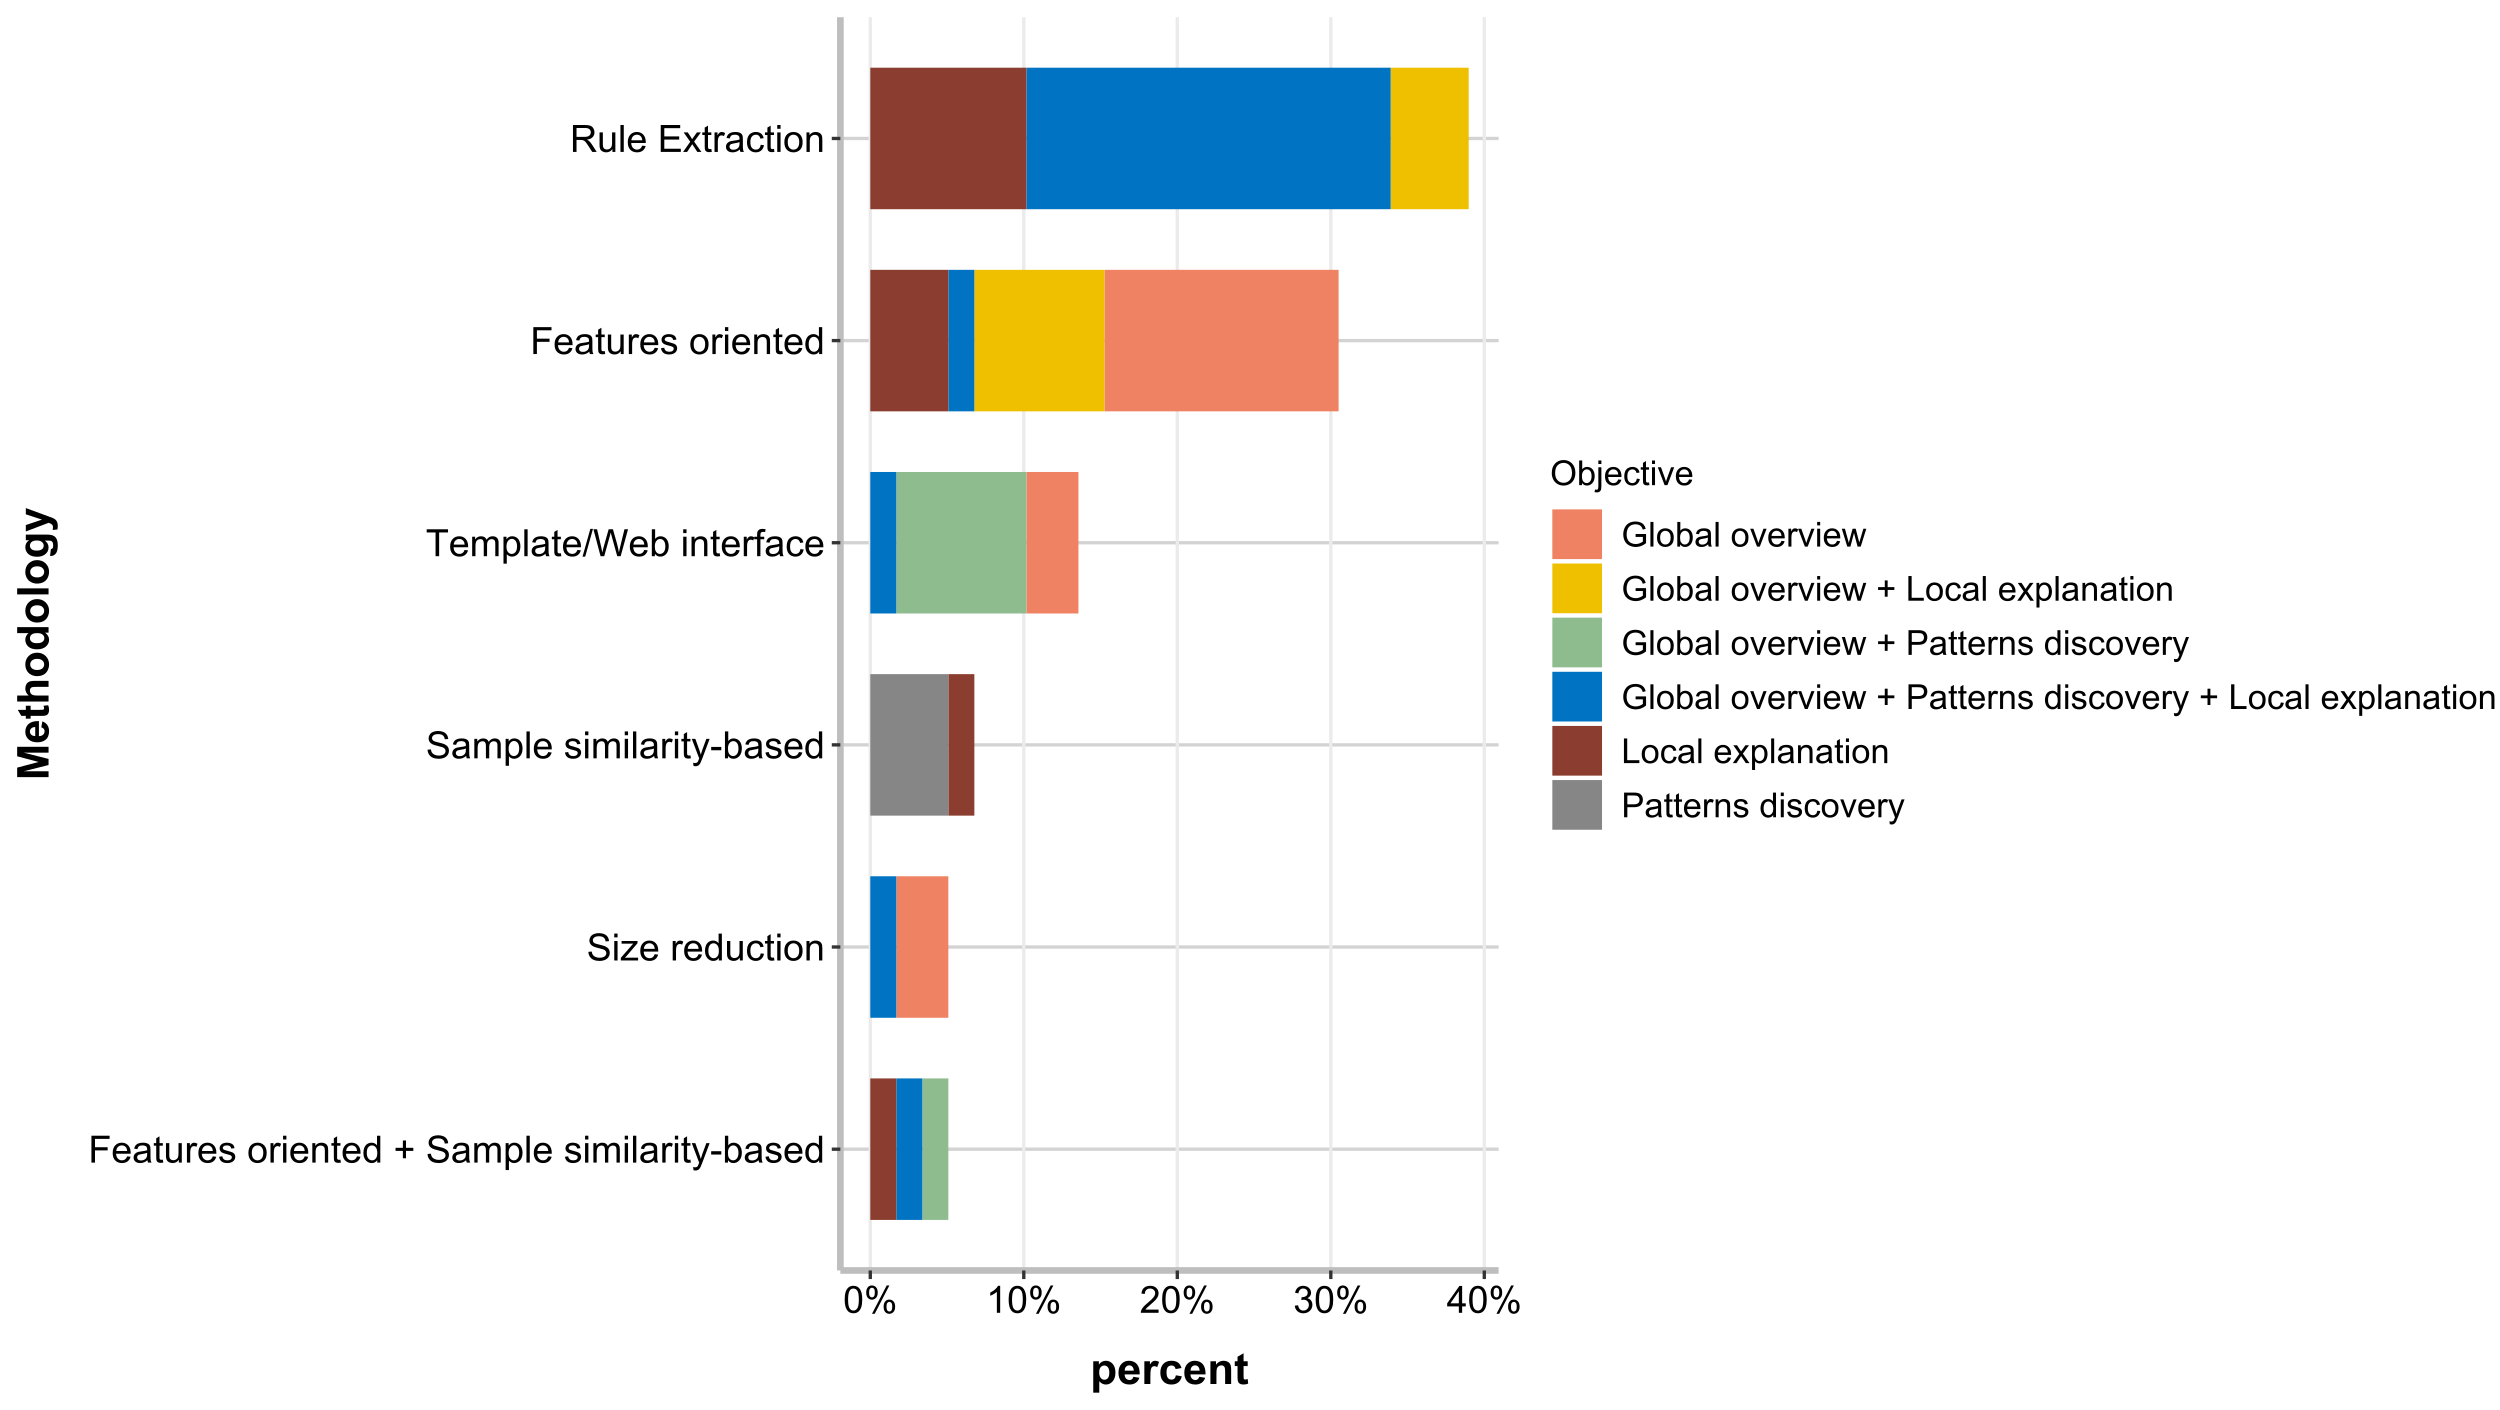 <?xml version="1.0" encoding="UTF-8"?>
<svg xmlns="http://www.w3.org/2000/svg" xmlns:xlink="http://www.w3.org/1999/xlink" width="798pt" height="450pt" viewBox="0 0 798 450" version="1.1">
<defs>
<g>
<symbol overflow="visible" id="glyph0-0">
<path style="stroke:none;" d="M 1.5 0 L 1.5 -7.5 L 7.5 -7.5 L 7.5 0 Z M 1.688 -0.188 L 7.312 -0.188 L 7.312 -7.312 L 1.688 -7.312 Z M 1.688 -0.188 "/>
</symbol>
<symbol overflow="visible" id="glyph0-1">
<path style="stroke:none;" d="M 0.984 0 L 0.984 -8.59 L 6.781 -8.59 L 6.781 -7.578 L 2.121 -7.578 L 2.121 -4.914 L 6.152 -4.914 L 6.152 -3.902 L 2.121 -3.902 L 2.121 0 Z M 0.984 0 "/>
</symbol>
<symbol overflow="visible" id="glyph0-2">
<path style="stroke:none;" d="M 5.051 -2.004 L 6.141 -1.867 C 5.969 -1.23 5.648 -0.738 5.184 -0.387 C 4.719 -0.035 4.125 0.141 3.406 0.141 C 2.492 0.141 1.77 -0.137 1.238 -0.699 C 0.699 -1.254 0.434 -2.043 0.438 -3.059 C 0.434 -4.105 0.703 -4.918 1.246 -5.496 C 1.781 -6.074 2.48 -6.363 3.344 -6.363 C 4.176 -6.363 4.855 -6.078 5.383 -5.512 C 5.91 -4.945 6.176 -4.148 6.176 -3.125 C 6.176 -3.059 6.172 -2.965 6.172 -2.844 L 1.531 -2.844 C 1.562 -2.156 1.758 -1.633 2.109 -1.27 C 2.457 -0.906 2.891 -0.727 3.41 -0.727 C 3.797 -0.727 4.125 -0.828 4.402 -1.031 C 4.672 -1.234 4.891 -1.559 5.051 -2.004 Z M 1.586 -3.711 L 5.062 -3.711 C 5.016 -4.227 4.883 -4.621 4.664 -4.887 C 4.328 -5.293 3.891 -5.496 3.359 -5.496 C 2.871 -5.496 2.465 -5.332 2.137 -5.008 C 1.805 -4.684 1.621 -4.25 1.586 -3.711 Z M 1.586 -3.711 "/>
</symbol>
<symbol overflow="visible" id="glyph0-3">
<path style="stroke:none;" d="M 4.852 -0.766 C 4.461 -0.434 4.082 -0.199 3.723 -0.062 C 3.355 0.074 2.969 0.141 2.562 0.141 C 1.875 0.141 1.352 -0.023 0.984 -0.359 C 0.617 -0.688 0.434 -1.117 0.434 -1.641 C 0.434 -1.945 0.5 -2.223 0.641 -2.473 C 0.777 -2.723 0.961 -2.926 1.188 -3.082 C 1.41 -3.234 1.664 -3.348 1.945 -3.43 C 2.152 -3.477 2.465 -3.531 2.883 -3.586 C 3.734 -3.688 4.359 -3.809 4.766 -3.949 C 4.766 -4.09 4.77 -4.18 4.77 -4.227 C 4.77 -4.648 4.668 -4.953 4.469 -5.133 C 4.199 -5.371 3.801 -5.488 3.27 -5.492 C 2.77 -5.488 2.402 -5.402 2.168 -5.23 C 1.934 -5.055 1.758 -4.746 1.648 -4.305 L 0.617 -4.445 C 0.707 -4.887 0.863 -5.242 1.078 -5.516 C 1.289 -5.781 1.598 -5.992 2.008 -6.141 C 2.41 -6.289 2.883 -6.363 3.422 -6.363 C 3.953 -6.363 4.383 -6.301 4.715 -6.176 C 5.047 -6.051 5.293 -5.891 5.449 -5.703 C 5.605 -5.512 5.715 -5.273 5.777 -4.984 C 5.809 -4.805 5.824 -4.48 5.828 -4.016 L 5.828 -2.609 C 5.824 -1.625 5.848 -1.004 5.895 -0.746 C 5.941 -0.484 6.031 -0.238 6.164 0 L 5.062 0 C 4.953 -0.219 4.883 -0.473 4.852 -0.766 Z M 4.766 -3.125 C 4.375 -2.965 3.801 -2.832 3.039 -2.727 C 2.605 -2.66 2.301 -2.59 2.121 -2.516 C 1.941 -2.434 1.801 -2.32 1.703 -2.172 C 1.605 -2.02 1.559 -1.852 1.559 -1.672 C 1.559 -1.387 1.664 -1.152 1.875 -0.969 C 2.086 -0.777 2.398 -0.684 2.812 -0.688 C 3.219 -0.684 3.578 -0.773 3.895 -0.953 C 4.211 -1.129 4.445 -1.371 4.594 -1.68 C 4.707 -1.918 4.762 -2.27 4.766 -2.734 Z M 4.766 -3.125 "/>
</symbol>
<symbol overflow="visible" id="glyph0-4">
<path style="stroke:none;" d="M 3.094 -0.945 L 3.246 -0.012 C 2.949 0.051 2.684 0.082 2.449 0.082 C 2.066 0.082 1.77 0.023 1.559 -0.098 C 1.348 -0.219 1.199 -0.379 1.113 -0.578 C 1.027 -0.773 0.984 -1.188 0.984 -1.82 L 0.984 -5.402 L 0.211 -5.402 L 0.211 -6.223 L 0.984 -6.223 L 0.984 -7.766 L 2.031 -8.398 L 2.031 -6.223 L 3.094 -6.223 L 3.094 -5.402 L 2.031 -5.402 L 2.031 -1.766 C 2.027 -1.461 2.047 -1.27 2.086 -1.184 C 2.125 -1.098 2.184 -1.027 2.27 -0.977 C 2.352 -0.926 2.473 -0.902 2.633 -0.902 C 2.742 -0.902 2.898 -0.914 3.094 -0.945 Z M 3.094 -0.945 "/>
</symbol>
<symbol overflow="visible" id="glyph0-5">
<path style="stroke:none;" d="M 4.867 0 L 4.867 -0.914 C 4.379 -0.211 3.723 0.141 2.895 0.141 C 2.527 0.141 2.184 0.07 1.867 -0.07 C 1.547 -0.211 1.309 -0.387 1.156 -0.602 C 1 -0.812 0.895 -1.074 0.832 -1.383 C 0.785 -1.59 0.762 -1.918 0.766 -2.367 L 0.766 -6.223 L 1.82 -6.223 L 1.82 -2.773 C 1.816 -2.219 1.84 -1.848 1.887 -1.656 C 1.949 -1.379 2.09 -1.16 2.309 -1.004 C 2.523 -0.84 2.789 -0.762 3.105 -0.766 C 3.418 -0.762 3.715 -0.844 3.996 -1.008 C 4.273 -1.172 4.469 -1.391 4.586 -1.672 C 4.699 -1.949 4.758 -2.355 4.758 -2.891 L 4.758 -6.223 L 5.812 -6.223 L 5.812 0 Z M 4.867 0 "/>
</symbol>
<symbol overflow="visible" id="glyph0-6">
<path style="stroke:none;" d="M 0.781 0 L 0.781 -6.223 L 1.727 -6.223 L 1.727 -5.281 C 1.969 -5.719 2.191 -6.012 2.398 -6.152 C 2.602 -6.293 2.828 -6.363 3.078 -6.363 C 3.43 -6.363 3.793 -6.25 4.16 -6.023 L 3.797 -5.047 C 3.539 -5.195 3.281 -5.273 3.023 -5.273 C 2.793 -5.273 2.586 -5.203 2.402 -5.066 C 2.215 -4.926 2.082 -4.734 2.008 -4.488 C 1.891 -4.113 1.832 -3.703 1.836 -3.258 L 1.836 0 Z M 0.781 0 "/>
</symbol>
<symbol overflow="visible" id="glyph0-7">
<path style="stroke:none;" d="M 0.367 -1.859 L 1.414 -2.023 C 1.469 -1.602 1.633 -1.281 1.902 -1.059 C 2.168 -0.836 2.543 -0.727 3.023 -0.727 C 3.508 -0.727 3.867 -0.824 4.102 -1.023 C 4.336 -1.219 4.453 -1.449 4.453 -1.719 C 4.453 -1.953 4.348 -2.141 4.141 -2.281 C 3.996 -2.371 3.637 -2.492 3.062 -2.637 C 2.289 -2.832 1.754 -3 1.457 -3.145 C 1.156 -3.285 0.93 -3.48 0.777 -3.734 C 0.621 -3.984 0.543 -4.266 0.547 -4.57 C 0.543 -4.844 0.605 -5.098 0.734 -5.34 C 0.859 -5.574 1.035 -5.773 1.254 -5.93 C 1.418 -6.047 1.641 -6.148 1.926 -6.234 C 2.207 -6.32 2.512 -6.363 2.836 -6.363 C 3.324 -6.363 3.75 -6.293 4.121 -6.152 C 4.488 -6.012 4.762 -5.82 4.938 -5.578 C 5.113 -5.336 5.234 -5.016 5.305 -4.617 L 4.273 -4.477 C 4.223 -4.797 4.086 -5.047 3.863 -5.227 C 3.637 -5.406 3.32 -5.496 2.914 -5.496 C 2.426 -5.496 2.082 -5.414 1.875 -5.254 C 1.664 -5.094 1.559 -4.906 1.562 -4.695 C 1.559 -4.555 1.602 -4.434 1.695 -4.324 C 1.773 -4.211 1.91 -4.117 2.098 -4.043 C 2.203 -4.004 2.512 -3.914 3.031 -3.773 C 3.773 -3.574 4.293 -3.41 4.59 -3.285 C 4.879 -3.156 5.113 -2.973 5.285 -2.73 C 5.453 -2.488 5.535 -2.188 5.539 -1.828 C 5.535 -1.477 5.434 -1.145 5.23 -0.832 C 5.023 -0.52 4.727 -0.277 4.34 -0.113 C 3.953 0.059 3.516 0.141 3.031 0.141 C 2.219 0.141 1.602 -0.027 1.18 -0.363 C 0.754 -0.699 0.484 -1.195 0.367 -1.859 Z M 0.367 -1.859 "/>
</symbol>
<symbol overflow="visible" id="glyph0-8">
<path style="stroke:none;" d=""/>
</symbol>
<symbol overflow="visible" id="glyph0-9">
<path style="stroke:none;" d="M 0.398 -3.109 C 0.398 -4.262 0.719 -5.117 1.359 -5.672 C 1.895 -6.133 2.547 -6.363 3.316 -6.363 C 4.172 -6.363 4.871 -6.082 5.414 -5.52 C 5.953 -4.957 6.223 -4.184 6.227 -3.199 C 6.223 -2.398 6.102 -1.766 5.867 -1.309 C 5.625 -0.848 5.277 -0.492 4.82 -0.238 C 4.359 0.016 3.859 0.141 3.316 0.141 C 2.441 0.141 1.734 -0.137 1.203 -0.695 C 0.664 -1.254 0.398 -2.059 0.398 -3.109 Z M 1.484 -3.109 C 1.48 -2.309 1.656 -1.711 2.004 -1.32 C 2.348 -0.922 2.785 -0.727 3.316 -0.727 C 3.84 -0.727 4.273 -0.926 4.621 -1.324 C 4.969 -1.723 5.145 -2.328 5.145 -3.148 C 5.145 -3.914 4.969 -4.496 4.617 -4.895 C 4.266 -5.289 3.832 -5.488 3.316 -5.492 C 2.785 -5.488 2.348 -5.293 2.004 -4.898 C 1.656 -4.5 1.48 -3.902 1.484 -3.109 Z M 1.484 -3.109 "/>
</symbol>
<symbol overflow="visible" id="glyph0-10">
<path style="stroke:none;" d="M 0.797 -7.375 L 0.797 -8.59 L 1.852 -8.59 L 1.852 -7.375 Z M 0.797 0 L 0.797 -6.223 L 1.852 -6.223 L 1.852 0 Z M 0.797 0 "/>
</symbol>
<symbol overflow="visible" id="glyph0-11">
<path style="stroke:none;" d="M 0.789 0 L 0.789 -6.223 L 1.742 -6.223 L 1.742 -5.336 C 2.195 -6.02 2.855 -6.363 3.719 -6.363 C 4.09 -6.363 4.434 -6.293 4.754 -6.16 C 5.066 -6.023 5.305 -5.848 5.461 -5.633 C 5.617 -5.41 5.727 -5.152 5.789 -4.852 C 5.828 -4.656 5.848 -4.312 5.848 -3.828 L 5.848 0 L 4.793 0 L 4.793 -3.785 C 4.793 -4.215 4.75 -4.535 4.668 -4.75 C 4.586 -4.961 4.441 -5.129 4.234 -5.258 C 4.023 -5.383 3.777 -5.449 3.5 -5.449 C 3.047 -5.449 2.66 -5.305 2.332 -5.02 C 2.004 -4.734 1.84 -4.195 1.844 -3.398 L 1.844 0 Z M 0.789 0 "/>
</symbol>
<symbol overflow="visible" id="glyph0-12">
<path style="stroke:none;" d="M 4.828 0 L 4.828 -0.785 C 4.43 -0.168 3.848 0.141 3.086 0.141 C 2.59 0.141 2.133 0.004 1.719 -0.27 C 1.297 -0.543 0.977 -0.922 0.75 -1.414 C 0.523 -1.898 0.41 -2.465 0.41 -3.105 C 0.41 -3.727 0.512 -4.289 0.719 -4.797 C 0.926 -5.301 1.238 -5.688 1.652 -5.957 C 2.066 -6.227 2.527 -6.363 3.039 -6.363 C 3.41 -6.363 3.746 -6.281 4.043 -6.125 C 4.336 -5.965 4.574 -5.762 4.758 -5.508 L 4.758 -8.59 L 5.805 -8.59 L 5.805 0 Z M 1.492 -3.105 C 1.488 -2.309 1.656 -1.711 1.996 -1.316 C 2.328 -0.922 2.727 -0.727 3.188 -0.727 C 3.648 -0.727 4.039 -0.914 4.359 -1.293 C 4.68 -1.668 4.84 -2.242 4.844 -3.016 C 4.84 -3.867 4.676 -4.492 4.352 -4.895 C 4.02 -5.289 3.617 -5.488 3.141 -5.492 C 2.672 -5.488 2.277 -5.297 1.965 -4.918 C 1.645 -4.531 1.488 -3.93 1.492 -3.105 Z M 1.492 -3.105 "/>
</symbol>
<symbol overflow="visible" id="glyph0-13">
<path style="stroke:none;" d="M 3.008 -1.391 L 3.008 -3.742 L 0.668 -3.742 L 0.668 -4.727 L 3.008 -4.727 L 3.008 -7.066 L 4 -7.066 L 4 -4.727 L 6.34 -4.727 L 6.34 -3.742 L 4 -3.742 L 4 -1.391 Z M 3.008 -1.391 "/>
</symbol>
<symbol overflow="visible" id="glyph0-14">
<path style="stroke:none;" d="M 0.539 -2.758 L 1.609 -2.852 C 1.66 -2.422 1.777 -2.07 1.965 -1.797 C 2.145 -1.52 2.434 -1.297 2.828 -1.129 C 3.215 -0.957 3.656 -0.871 4.148 -0.875 C 4.578 -0.871 4.961 -0.938 5.297 -1.066 C 5.629 -1.191 5.875 -1.367 6.039 -1.594 C 6.199 -1.82 6.281 -2.066 6.281 -2.332 C 6.281 -2.598 6.203 -2.832 6.047 -3.035 C 5.891 -3.238 5.633 -3.406 5.273 -3.547 C 5.043 -3.633 4.531 -3.773 3.746 -3.965 C 2.953 -4.152 2.402 -4.332 2.086 -4.5 C 1.672 -4.711 1.363 -4.977 1.168 -5.297 C 0.965 -5.617 0.867 -5.973 0.867 -6.367 C 0.867 -6.801 0.988 -7.207 1.234 -7.582 C 1.48 -7.957 1.84 -8.242 2.312 -8.441 C 2.785 -8.633 3.312 -8.73 3.891 -8.734 C 4.523 -8.73 5.082 -8.629 5.574 -8.426 C 6.059 -8.223 6.434 -7.922 6.695 -7.523 C 6.957 -7.125 7.098 -6.672 7.117 -6.172 L 6.031 -6.086 C 5.969 -6.629 5.77 -7.039 5.434 -7.316 C 5.094 -7.594 4.598 -7.734 3.938 -7.734 C 3.25 -7.734 2.746 -7.605 2.434 -7.355 C 2.113 -7.098 1.957 -6.797 1.961 -6.445 C 1.957 -6.137 2.07 -5.883 2.297 -5.684 C 2.516 -5.48 3.086 -5.273 4.012 -5.07 C 4.934 -4.859 5.566 -4.68 5.914 -4.523 C 6.41 -4.293 6.781 -4 7.02 -3.648 C 7.254 -3.293 7.371 -2.887 7.375 -2.426 C 7.371 -1.969 7.242 -1.535 6.984 -1.133 C 6.723 -0.727 6.344 -0.414 5.855 -0.188 C 5.363 0.035 4.812 0.145 4.203 0.148 C 3.422 0.145 2.77 0.035 2.246 -0.191 C 1.719 -0.414 1.309 -0.754 1.012 -1.215 C 0.711 -1.668 0.555 -2.184 0.539 -2.758 Z M 0.539 -2.758 "/>
</symbol>
<symbol overflow="visible" id="glyph0-15">
<path style="stroke:none;" d="M 0.789 0 L 0.789 -6.223 L 1.734 -6.223 L 1.734 -5.352 C 1.93 -5.648 2.188 -5.895 2.512 -6.082 C 2.836 -6.27 3.207 -6.363 3.621 -6.363 C 4.082 -6.363 4.457 -6.266 4.754 -6.074 C 5.043 -5.883 5.254 -5.617 5.379 -5.273 C 5.871 -6 6.512 -6.363 7.301 -6.363 C 7.918 -6.363 8.391 -6.191 8.723 -5.848 C 9.055 -5.504 9.223 -4.977 9.223 -4.273 L 9.223 0 L 8.172 0 L 8.172 -3.922 C 8.168 -4.34 8.133 -4.645 8.07 -4.832 C 8 -5.016 7.879 -5.164 7.699 -5.277 C 7.52 -5.391 7.309 -5.449 7.066 -5.449 C 6.629 -5.449 6.266 -5.301 5.977 -5.012 C 5.688 -4.719 5.543 -4.254 5.543 -3.617 L 5.543 0 L 4.488 0 L 4.488 -4.043 C 4.488 -4.512 4.402 -4.863 4.23 -5.098 C 4.059 -5.332 3.777 -5.449 3.387 -5.449 C 3.09 -5.449 2.812 -5.371 2.562 -5.215 C 2.309 -5.059 2.129 -4.828 2.016 -4.527 C 1.898 -4.227 1.84 -3.793 1.844 -3.227 L 1.844 0 Z M 0.789 0 "/>
</symbol>
<symbol overflow="visible" id="glyph0-16">
<path style="stroke:none;" d="M 0.789 2.383 L 0.789 -6.223 L 1.75 -6.223 L 1.75 -5.414 C 1.977 -5.73 2.234 -5.965 2.52 -6.125 C 2.801 -6.281 3.145 -6.363 3.555 -6.363 C 4.082 -6.363 4.551 -6.227 4.961 -5.953 C 5.363 -5.68 5.672 -5.293 5.883 -4.793 C 6.09 -4.293 6.191 -3.746 6.195 -3.156 C 6.191 -2.52 6.078 -1.945 5.852 -1.438 C 5.621 -0.922 5.289 -0.531 4.855 -0.266 C 4.418 0.008 3.961 0.141 3.48 0.141 C 3.129 0.141 2.812 0.066 2.535 -0.082 C 2.254 -0.23 2.023 -0.418 1.844 -0.645 L 1.844 2.383 Z M 1.746 -3.078 C 1.746 -2.273 1.906 -1.684 2.23 -1.301 C 2.555 -0.918 2.949 -0.727 3.41 -0.727 C 3.879 -0.727 4.277 -0.922 4.613 -1.32 C 4.945 -1.711 5.113 -2.328 5.117 -3.164 C 5.113 -3.953 4.949 -4.547 4.625 -4.945 C 4.297 -5.34 3.91 -5.535 3.457 -5.539 C 3.004 -5.535 2.605 -5.324 2.262 -4.906 C 1.918 -4.484 1.746 -3.875 1.746 -3.078 Z M 1.746 -3.078 "/>
</symbol>
<symbol overflow="visible" id="glyph0-17">
<path style="stroke:none;" d="M 0.766 0 L 0.766 -8.59 L 1.82 -8.59 L 1.82 0 Z M 0.766 0 "/>
</symbol>
<symbol overflow="visible" id="glyph0-18">
<path style="stroke:none;" d="M 0.742 2.398 L 0.625 1.406 C 0.855 1.469 1.059 1.5 1.23 1.5 C 1.465 1.5 1.652 1.461 1.793 1.383 C 1.934 1.305 2.047 1.195 2.141 1.055 C 2.203 0.949 2.312 0.688 2.461 0.27 C 2.48 0.207 2.512 0.121 2.555 0.012 L 0.195 -6.223 L 1.328 -6.223 L 2.625 -2.617 C 2.789 -2.16 2.938 -1.68 3.078 -1.18 C 3.195 -1.66 3.34 -2.133 3.508 -2.594 L 4.84 -6.223 L 5.895 -6.223 L 3.527 0.105 C 3.273 0.789 3.074 1.258 2.938 1.516 C 2.746 1.863 2.531 2.117 2.293 2.281 C 2.047 2.438 1.758 2.52 1.422 2.523 C 1.215 2.52 0.988 2.477 0.742 2.398 Z M 0.742 2.398 "/>
</symbol>
<symbol overflow="visible" id="glyph0-19">
<path style="stroke:none;" d="M 0.383 -2.578 L 0.383 -3.641 L 3.621 -3.641 L 3.621 -2.578 Z M 0.383 -2.578 "/>
</symbol>
<symbol overflow="visible" id="glyph0-20">
<path style="stroke:none;" d="M 1.766 0 L 0.785 0 L 0.785 -8.59 L 1.84 -8.59 L 1.84 -5.523 C 2.285 -6.082 2.852 -6.363 3.547 -6.363 C 3.922 -6.363 4.285 -6.285 4.629 -6.129 C 4.973 -5.973 5.254 -5.754 5.473 -5.48 C 5.691 -5.199 5.863 -4.863 5.992 -4.469 C 6.113 -4.074 6.176 -3.652 6.18 -3.203 C 6.176 -2.137 5.914 -1.312 5.391 -0.73 C 4.863 -0.148 4.23 0.141 3.492 0.141 C 2.758 0.141 2.18 -0.164 1.766 -0.781 Z M 1.75 -3.156 C 1.746 -2.41 1.848 -1.871 2.055 -1.539 C 2.387 -0.996 2.836 -0.727 3.406 -0.727 C 3.859 -0.727 4.258 -0.926 4.598 -1.328 C 4.93 -1.727 5.098 -2.324 5.102 -3.117 C 5.098 -3.93 4.938 -4.527 4.617 -4.914 C 4.297 -5.301 3.906 -5.496 3.453 -5.496 C 2.984 -5.496 2.586 -5.293 2.254 -4.895 C 1.914 -4.492 1.746 -3.914 1.75 -3.156 Z M 1.75 -3.156 "/>
</symbol>
<symbol overflow="visible" id="glyph0-21">
<path style="stroke:none;" d="M 0.234 0 L 0.234 -0.855 L 4.195 -5.402 C 3.746 -5.379 3.348 -5.367 3.008 -5.367 L 0.469 -5.367 L 0.469 -6.223 L 5.555 -6.223 L 5.555 -5.523 L 2.188 -1.578 L 1.535 -0.855 C 2.004 -0.887 2.445 -0.902 2.867 -0.906 L 5.742 -0.906 L 5.742 0 Z M 0.234 0 "/>
</symbol>
<symbol overflow="visible" id="glyph0-22">
<path style="stroke:none;" d="M 4.852 -2.281 L 5.891 -2.145 C 5.773 -1.426 5.484 -0.863 5.02 -0.465 C 4.551 -0.059 3.977 0.141 3.297 0.141 C 2.445 0.141 1.762 -0.137 1.246 -0.695 C 0.727 -1.25 0.469 -2.047 0.469 -3.086 C 0.469 -3.754 0.578 -4.344 0.801 -4.852 C 1.023 -5.355 1.363 -5.73 1.816 -5.984 C 2.27 -6.234 2.766 -6.363 3.305 -6.363 C 3.98 -6.363 4.531 -6.191 4.965 -5.848 C 5.391 -5.504 5.668 -5.02 5.789 -4.395 L 4.766 -4.234 C 4.664 -4.652 4.492 -4.969 4.246 -5.18 C 3.996 -5.391 3.695 -5.496 3.344 -5.496 C 2.809 -5.496 2.379 -5.305 2.051 -4.922 C 1.719 -4.539 1.551 -3.938 1.555 -3.117 C 1.551 -2.281 1.711 -1.672 2.035 -1.293 C 2.352 -0.914 2.77 -0.727 3.289 -0.727 C 3.695 -0.727 4.043 -0.852 4.324 -1.105 C 4.602 -1.359 4.777 -1.75 4.852 -2.281 Z M 4.852 -2.281 "/>
</symbol>
<symbol overflow="visible" id="glyph0-23">
<path style="stroke:none;" d="M 3.109 0 L 3.109 -7.578 L 0.281 -7.578 L 0.281 -8.59 L 7.09 -8.59 L 7.09 -7.578 L 4.25 -7.578 L 4.25 0 Z M 3.109 0 "/>
</symbol>
<symbol overflow="visible" id="glyph0-24">
<path style="stroke:none;" d="M 0 0.148 L 2.492 -8.734 L 3.336 -8.734 L 0.852 0.148 Z M 0 0.148 "/>
</symbol>
<symbol overflow="visible" id="glyph0-25">
<path style="stroke:none;" d="M 2.426 0 L 0.148 -8.59 L 1.312 -8.59 L 2.617 -2.961 C 2.754 -2.367 2.875 -1.781 2.984 -1.203 C 3.199 -2.117 3.328 -2.648 3.367 -2.789 L 5.004 -8.59 L 6.375 -8.59 L 7.605 -4.242 C 7.914 -3.164 8.137 -2.148 8.273 -1.203 C 8.383 -1.742 8.523 -2.367 8.703 -3.07 L 10.047 -8.59 L 11.191 -8.59 L 8.836 0 L 7.742 0 L 5.93 -6.547 C 5.777 -7.09 5.688 -7.426 5.66 -7.555 C 5.566 -7.156 5.48 -6.82 5.406 -6.547 L 3.586 0 Z M 2.426 0 "/>
</symbol>
<symbol overflow="visible" id="glyph0-26">
<path style="stroke:none;" d="M 1.043 0 L 1.043 -5.402 L 0.109 -5.402 L 0.109 -6.223 L 1.043 -6.223 L 1.043 -6.883 C 1.043 -7.301 1.078 -7.613 1.156 -7.816 C 1.25 -8.09 1.43 -8.309 1.688 -8.48 C 1.945 -8.645 2.305 -8.73 2.766 -8.734 C 3.062 -8.73 3.391 -8.695 3.75 -8.633 L 3.594 -7.711 C 3.371 -7.75 3.164 -7.77 2.969 -7.77 C 2.648 -7.77 2.422 -7.699 2.293 -7.562 C 2.156 -7.426 2.09 -7.172 2.094 -6.797 L 2.094 -6.223 L 3.305 -6.223 L 3.305 -5.402 L 2.094 -5.402 L 2.094 0 Z M 1.043 0 "/>
</symbol>
<symbol overflow="visible" id="glyph0-27">
<path style="stroke:none;" d="M 0.945 0 L 0.945 -8.59 L 4.75 -8.59 C 5.512 -8.59 6.094 -8.512 6.496 -8.355 C 6.891 -8.199 7.211 -7.926 7.453 -7.539 C 7.691 -7.145 7.809 -6.715 7.812 -6.246 C 7.809 -5.637 7.613 -5.121 7.219 -4.703 C 6.82 -4.285 6.211 -4.02 5.391 -3.906 C 5.691 -3.762 5.918 -3.621 6.078 -3.48 C 6.406 -3.176 6.723 -2.793 7.02 -2.336 L 8.516 0 L 7.086 0 L 5.945 -1.789 C 5.613 -2.301 5.34 -2.695 5.125 -2.973 C 4.91 -3.242 4.719 -3.434 4.551 -3.547 C 4.379 -3.652 4.207 -3.73 4.031 -3.773 C 3.898 -3.797 3.688 -3.809 3.398 -3.812 L 2.078 -3.812 L 2.078 0 Z M 2.078 -4.797 L 4.523 -4.797 C 5.043 -4.793 5.449 -4.848 5.742 -4.957 C 6.031 -5.066 6.254 -5.238 6.41 -5.473 C 6.562 -5.707 6.637 -5.965 6.641 -6.246 C 6.637 -6.652 6.488 -6.984 6.195 -7.246 C 5.898 -7.508 5.434 -7.641 4.797 -7.641 L 2.078 -7.641 Z M 2.078 -4.797 "/>
</symbol>
<symbol overflow="visible" id="glyph0-28">
<path style="stroke:none;" d="M 0.949 0 L 0.949 -8.59 L 7.16 -8.59 L 7.16 -7.578 L 2.086 -7.578 L 2.086 -4.945 L 6.836 -4.945 L 6.836 -3.938 L 2.086 -3.938 L 2.086 -1.016 L 7.359 -1.016 L 7.359 0 Z M 0.949 0 "/>
</symbol>
<symbol overflow="visible" id="glyph0-29">
<path style="stroke:none;" d="M 0.086 0 L 2.359 -3.234 L 0.258 -6.223 L 1.578 -6.223 L 2.531 -4.766 C 2.711 -4.484 2.855 -4.254 2.965 -4.066 C 3.137 -4.324 3.293 -4.551 3.438 -4.75 L 4.488 -6.223 L 5.75 -6.223 L 3.598 -3.293 L 5.914 0 L 4.617 0 L 3.34 -1.934 L 3 -2.453 L 1.367 0 Z M 0.086 0 "/>
</symbol>
<symbol overflow="visible" id="glyph0-30">
<path style="stroke:none;" d="M 0.5 -4.234 C 0.496 -5.246 0.602 -6.062 0.812 -6.688 C 1.02 -7.305 1.328 -7.785 1.742 -8.121 C 2.148 -8.457 2.668 -8.625 3.297 -8.625 C 3.758 -8.625 4.164 -8.531 4.512 -8.348 C 4.855 -8.16 5.141 -7.891 5.371 -7.543 C 5.594 -7.191 5.773 -6.766 5.906 -6.266 C 6.035 -5.762 6.098 -5.086 6.102 -4.234 C 6.098 -3.227 5.996 -2.414 5.789 -1.797 C 5.578 -1.176 5.266 -0.695 4.859 -0.359 C 4.445 -0.02 3.926 0.145 3.297 0.148 C 2.465 0.145 1.816 -0.148 1.348 -0.742 C 0.781 -1.457 0.496 -2.621 0.5 -4.234 Z M 1.582 -4.234 C 1.582 -2.824 1.746 -1.887 2.074 -1.418 C 2.402 -0.949 2.809 -0.715 3.297 -0.719 C 3.777 -0.715 4.184 -0.949 4.52 -1.422 C 4.848 -1.887 5.016 -2.824 5.016 -4.234 C 5.016 -5.648 4.848 -6.59 4.52 -7.055 C 4.184 -7.516 3.773 -7.746 3.289 -7.75 C 2.801 -7.746 2.414 -7.543 2.125 -7.137 C 1.762 -6.613 1.582 -5.645 1.582 -4.234 Z M 1.582 -4.234 "/>
</symbol>
<symbol overflow="visible" id="glyph0-31">
<path style="stroke:none;" d="M 0.695 -6.527 C 0.691 -7.137 0.848 -7.656 1.16 -8.09 C 1.469 -8.516 1.914 -8.73 2.5 -8.734 C 3.039 -8.73 3.484 -8.539 3.84 -8.156 C 4.191 -7.773 4.371 -7.207 4.371 -6.461 C 4.371 -5.734 4.191 -5.176 3.832 -4.785 C 3.473 -4.391 3.031 -4.195 2.516 -4.195 C 1.992 -4.195 1.559 -4.387 1.215 -4.773 C 0.863 -5.16 0.691 -5.746 0.695 -6.527 Z M 2.531 -8.008 C 2.27 -8.004 2.051 -7.891 1.879 -7.668 C 1.703 -7.438 1.617 -7.023 1.617 -6.422 C 1.617 -5.867 1.703 -5.477 1.879 -5.258 C 2.055 -5.031 2.273 -4.922 2.531 -4.922 C 2.797 -4.922 3.016 -5.035 3.191 -5.262 C 3.363 -5.488 3.449 -5.902 3.453 -6.504 C 3.449 -7.059 3.363 -7.445 3.188 -7.672 C 3.008 -7.891 2.789 -8.004 2.531 -8.008 Z M 2.539 0.316 L 7.234 -8.734 L 8.094 -8.734 L 3.41 0.316 Z M 6.25 -2.016 C 6.246 -2.633 6.402 -3.152 6.715 -3.582 C 7.023 -4.008 7.473 -4.223 8.062 -4.227 C 8.602 -4.223 9.047 -4.031 9.398 -3.648 C 9.75 -3.262 9.926 -2.695 9.93 -1.953 C 9.926 -1.219 9.746 -0.66 9.395 -0.27 C 9.035 0.121 8.594 0.316 8.07 0.316 C 7.547 0.316 7.113 0.125 6.77 -0.266 C 6.418 -0.652 6.246 -1.238 6.25 -2.016 Z M 8.094 -3.5 C 7.824 -3.496 7.605 -3.383 7.434 -3.16 C 7.258 -2.93 7.172 -2.516 7.172 -1.91 C 7.172 -1.363 7.258 -0.977 7.434 -0.75 C 7.609 -0.523 7.828 -0.41 8.086 -0.41 C 8.355 -0.41 8.574 -0.523 8.75 -0.75 C 8.922 -0.977 9.012 -1.391 9.012 -1.992 C 9.012 -2.547 8.922 -2.934 8.746 -3.16 C 8.57 -3.383 8.352 -3.496 8.094 -3.5 Z M 8.094 -3.5 "/>
</symbol>
<symbol overflow="visible" id="glyph0-32">
<path style="stroke:none;" d="M 4.469 0 L 3.414 0 L 3.414 -6.719 C 3.16 -6.477 2.828 -6.234 2.414 -5.996 C 2 -5.75 1.629 -5.57 1.305 -5.449 L 1.305 -6.469 C 1.895 -6.742 2.41 -7.078 2.852 -7.477 C 3.293 -7.871 3.605 -8.254 3.789 -8.625 L 4.469 -8.625 Z M 4.469 0 "/>
</symbol>
<symbol overflow="visible" id="glyph0-33">
<path style="stroke:none;" d="M 6.039 -1.016 L 6.039 0 L 0.363 0 C 0.355 -0.254 0.395 -0.496 0.484 -0.734 C 0.629 -1.117 0.859 -1.5 1.18 -1.875 C 1.492 -2.25 1.953 -2.684 2.562 -3.176 C 3.492 -3.941 4.125 -4.547 4.453 -4.992 C 4.781 -5.438 4.945 -5.859 4.945 -6.266 C 4.945 -6.68 4.793 -7.031 4.496 -7.32 C 4.191 -7.602 3.805 -7.746 3.328 -7.75 C 2.82 -7.746 2.414 -7.594 2.109 -7.293 C 1.805 -6.984 1.648 -6.562 1.648 -6.031 L 0.562 -6.141 C 0.633 -6.945 0.91 -7.559 1.398 -7.988 C 1.879 -8.41 2.531 -8.625 3.352 -8.625 C 4.172 -8.625 4.824 -8.395 5.309 -7.938 C 5.789 -7.48 6.027 -6.914 6.031 -6.242 C 6.027 -5.895 5.957 -5.559 5.82 -5.227 C 5.676 -4.891 5.441 -4.539 5.117 -4.176 C 4.789 -3.805 4.25 -3.301 3.492 -2.664 C 2.859 -2.129 2.453 -1.77 2.273 -1.582 C 2.094 -1.395 1.945 -1.203 1.828 -1.016 Z M 6.039 -1.016 "/>
</symbol>
<symbol overflow="visible" id="glyph0-34">
<path style="stroke:none;" d="M 0.504 -2.266 L 1.559 -2.406 C 1.68 -1.809 1.883 -1.379 2.176 -1.113 C 2.465 -0.848 2.82 -0.715 3.242 -0.719 C 3.734 -0.715 4.152 -0.887 4.496 -1.234 C 4.832 -1.574 5.004 -2 5.008 -2.516 C 5.004 -2.996 4.848 -3.395 4.535 -3.711 C 4.219 -4.023 3.816 -4.184 3.328 -4.184 C 3.129 -4.184 2.879 -4.145 2.586 -4.066 L 2.703 -4.992 C 2.766 -4.984 2.824 -4.98 2.871 -4.98 C 3.32 -4.98 3.723 -5.098 4.086 -5.332 C 4.441 -5.566 4.621 -5.926 4.625 -6.414 C 4.621 -6.801 4.492 -7.121 4.23 -7.375 C 3.965 -7.629 3.625 -7.758 3.219 -7.758 C 2.805 -7.758 2.465 -7.629 2.191 -7.371 C 1.918 -7.113 1.742 -6.727 1.664 -6.211 L 0.609 -6.398 C 0.738 -7.105 1.031 -7.652 1.488 -8.043 C 1.941 -8.43 2.508 -8.625 3.195 -8.625 C 3.66 -8.625 4.094 -8.523 4.488 -8.324 C 4.879 -8.121 5.18 -7.848 5.391 -7.5 C 5.602 -7.148 5.707 -6.777 5.707 -6.391 C 5.707 -6.02 5.605 -5.684 5.406 -5.379 C 5.207 -5.074 4.914 -4.832 4.523 -4.652 C 5.031 -4.535 5.426 -4.289 5.707 -3.922 C 5.988 -3.547 6.129 -3.086 6.129 -2.539 C 6.129 -1.785 5.855 -1.148 5.309 -0.629 C 4.762 -0.105 4.07 0.152 3.234 0.152 C 2.477 0.152 1.848 -0.07 1.355 -0.52 C 0.855 -0.969 0.574 -1.551 0.504 -2.266 Z M 0.504 -2.266 "/>
</symbol>
<symbol overflow="visible" id="glyph0-35">
<path style="stroke:none;" d="M 3.879 0 L 3.879 -2.055 L 0.152 -2.055 L 0.152 -3.023 L 4.07 -8.59 L 4.934 -8.59 L 4.934 -3.023 L 6.094 -3.023 L 6.094 -2.055 L 4.934 -2.055 L 4.934 0 Z M 3.879 -3.023 L 3.879 -6.898 L 1.188 -3.023 Z M 3.879 -3.023 "/>
</symbol>
<symbol overflow="visible" id="glyph1-0">
<path style="stroke:none;" d="M 1.75 0 L 1.75 -8.75 L 8.75 -8.75 L 8.75 0 Z M 1.969 -0.219 L 8.531 -0.219 L 8.531 -8.531 L 1.969 -8.531 Z M 1.969 -0.219 "/>
</symbol>
<symbol overflow="visible" id="glyph1-1">
<path style="stroke:none;" d="M 0.949 -7.258 L 2.742 -7.258 L 2.742 -6.195 C 2.973 -6.555 3.285 -6.852 3.684 -7.082 C 4.078 -7.305 4.52 -7.418 5.004 -7.422 C 5.848 -7.418 6.562 -7.086 7.148 -6.43 C 7.734 -5.766 8.027 -4.848 8.031 -3.672 C 8.027 -2.457 7.73 -1.516 7.141 -0.844 C 6.547 -0.172 5.832 0.164 4.992 0.164 C 4.59 0.164 4.223 0.086 3.898 -0.074 C 3.57 -0.23 3.23 -0.504 2.871 -0.895 L 2.871 2.762 L 0.949 2.762 Z M 2.852 -3.754 C 2.848 -2.938 3.008 -2.336 3.336 -1.945 C 3.656 -1.555 4.051 -1.359 4.52 -1.359 C 4.961 -1.359 5.332 -1.535 5.633 -1.895 C 5.926 -2.25 6.074 -2.84 6.078 -3.656 C 6.074 -4.414 5.922 -4.977 5.617 -5.352 C 5.309 -5.719 4.93 -5.906 4.484 -5.906 C 4.012 -5.906 3.625 -5.723 3.316 -5.363 C 3.004 -4.996 2.848 -4.461 2.852 -3.754 Z M 2.852 -3.754 "/>
</symbol>
<symbol overflow="visible" id="glyph1-2">
<path style="stroke:none;" d="M 5.211 -2.312 L 7.125 -1.988 C 6.875 -1.285 6.484 -0.754 5.957 -0.387 C 5.422 -0.02 4.758 0.164 3.965 0.164 C 2.699 0.164 1.766 -0.246 1.164 -1.074 C 0.684 -1.73 0.445 -2.566 0.445 -3.574 C 0.445 -4.777 0.758 -5.719 1.387 -6.398 C 2.016 -7.078 2.812 -7.418 3.773 -7.422 C 4.852 -7.418 5.703 -7.062 6.328 -6.352 C 6.953 -5.641 7.25 -4.547 7.227 -3.078 L 2.414 -3.078 C 2.426 -2.504 2.578 -2.062 2.875 -1.746 C 3.168 -1.43 3.539 -1.27 3.984 -1.273 C 4.285 -1.27 4.535 -1.352 4.742 -1.52 C 4.945 -1.68 5.102 -1.945 5.211 -2.312 Z M 5.32 -4.25 C 5.305 -4.805 5.16 -5.23 4.887 -5.52 C 4.613 -5.809 4.281 -5.953 3.891 -5.953 C 3.469 -5.953 3.121 -5.801 2.852 -5.496 C 2.574 -5.191 2.438 -4.773 2.445 -4.25 Z M 5.32 -4.25 "/>
</symbol>
<symbol overflow="visible" id="glyph1-3">
<path style="stroke:none;" d="M 2.844 0 L 0.922 0 L 0.922 -7.258 L 2.707 -7.258 L 2.707 -6.227 C 3.012 -6.715 3.285 -7.035 3.531 -7.191 C 3.773 -7.34 4.051 -7.418 4.359 -7.422 C 4.797 -7.418 5.219 -7.297 5.625 -7.062 L 5.031 -5.387 C 4.707 -5.594 4.406 -5.699 4.129 -5.703 C 3.859 -5.699 3.633 -5.625 3.445 -5.48 C 3.258 -5.328 3.109 -5.062 3.004 -4.676 C 2.895 -4.285 2.84 -3.473 2.844 -2.242 Z M 2.844 0 "/>
</symbol>
<symbol overflow="visible" id="glyph1-4">
<path style="stroke:none;" d="M 7.336 -5.113 L 5.441 -4.773 C 5.375 -5.148 5.23 -5.434 5.004 -5.625 C 4.777 -5.816 4.484 -5.91 4.129 -5.914 C 3.648 -5.91 3.266 -5.746 2.98 -5.418 C 2.695 -5.086 2.555 -4.531 2.555 -3.758 C 2.555 -2.895 2.699 -2.289 2.988 -1.934 C 3.277 -1.578 3.664 -1.398 4.156 -1.402 C 4.516 -1.398 4.816 -1.504 5.051 -1.711 C 5.281 -1.918 5.445 -2.273 5.543 -2.781 L 7.43 -2.461 C 7.234 -1.594 6.855 -0.938 6.301 -0.5 C 5.742 -0.055 5 0.164 4.066 0.164 C 3.004 0.164 2.156 -0.168 1.527 -0.84 C 0.895 -1.504 0.578 -2.434 0.582 -3.625 C 0.578 -4.82 0.895 -5.754 1.531 -6.422 C 2.16 -7.086 3.02 -7.418 4.102 -7.422 C 4.984 -7.418 5.688 -7.227 6.211 -6.852 C 6.73 -6.469 7.105 -5.891 7.336 -5.113 Z M 7.336 -5.113 "/>
</symbol>
<symbol overflow="visible" id="glyph1-5">
<path style="stroke:none;" d="M 7.609 0 L 5.688 0 L 5.688 -3.703 C 5.684 -4.488 5.641 -4.996 5.562 -5.227 C 5.477 -5.453 5.344 -5.629 5.164 -5.762 C 4.977 -5.887 4.758 -5.953 4.5 -5.953 C 4.164 -5.953 3.863 -5.859 3.602 -5.68 C 3.336 -5.492 3.156 -5.25 3.059 -4.953 C 2.961 -4.648 2.91 -4.094 2.914 -3.289 L 2.914 0 L 0.992 0 L 0.992 -7.258 L 2.773 -7.258 L 2.773 -6.195 C 3.406 -7.008 4.207 -7.418 5.168 -7.422 C 5.59 -7.418 5.977 -7.34 6.328 -7.191 C 6.68 -7.035 6.945 -6.844 7.125 -6.609 C 7.305 -6.371 7.43 -6.102 7.504 -5.801 C 7.57 -5.5 7.605 -5.07 7.609 -4.512 Z M 7.609 0 "/>
</symbol>
<symbol overflow="visible" id="glyph1-6">
<path style="stroke:none;" d="M 4.336 -7.258 L 4.336 -5.727 L 3.023 -5.727 L 3.023 -2.805 C 3.023 -2.207 3.035 -1.859 3.059 -1.766 C 3.082 -1.664 3.137 -1.586 3.23 -1.523 C 3.316 -1.461 3.426 -1.43 3.555 -1.43 C 3.73 -1.43 3.988 -1.488 4.328 -1.613 L 4.492 -0.125 C 4.043 0.07 3.535 0.164 2.973 0.164 C 2.621 0.164 2.309 0.109 2.035 -0.008 C 1.754 -0.121 1.551 -0.273 1.426 -0.461 C 1.293 -0.645 1.203 -0.895 1.156 -1.211 C 1.109 -1.434 1.09 -1.883 1.094 -2.562 L 1.094 -5.727 L 0.211 -5.727 L 0.211 -7.258 L 1.094 -7.258 L 1.094 -8.703 L 3.023 -9.824 L 3.023 -7.258 Z M 4.336 -7.258 "/>
</symbol>
<symbol overflow="visible" id="glyph2-0">
<path style="stroke:none;" d="M 0 -1.75 L -8.75 -1.75 L -8.75 -8.75 L 0 -8.75 Z M -0.219 -1.969 L -0.219 -8.531 L -8.531 -8.531 L -8.531 -1.969 Z M -0.219 -1.969 "/>
</symbol>
<symbol overflow="visible" id="glyph2-1">
<path style="stroke:none;" d="M 0 -0.992 L -10.023 -0.992 L -10.023 -4.02 L -3.184 -5.836 L -10.023 -7.637 L -10.023 -10.672 L 0 -10.672 L 0 -8.789 L -7.887 -8.789 L 0 -6.801 L 0 -4.852 L -7.891 -2.871 L 0 -2.871 Z M 0 -0.992 "/>
</symbol>
<symbol overflow="visible" id="glyph2-2">
<path style="stroke:none;" d="M -2.309 -5.211 L -1.988 -7.125 C -1.285 -6.875 -0.754 -6.484 -0.387 -5.957 C -0.02 -5.422 0.164 -4.758 0.164 -3.965 C 0.164 -2.699 -0.246 -1.766 -1.074 -1.164 C -1.73 -0.684 -2.566 -0.445 -3.574 -0.445 C -4.777 -0.445 -5.719 -0.758 -6.398 -1.387 C -7.078 -2.016 -7.418 -2.812 -7.422 -3.773 C -7.418 -4.852 -7.062 -5.703 -6.352 -6.328 C -5.641 -6.953 -4.547 -7.25 -3.074 -7.227 L -3.078 -2.414 C -2.504 -2.426 -2.062 -2.578 -1.746 -2.875 C -1.426 -3.168 -1.266 -3.539 -1.27 -3.984 C -1.266 -4.285 -1.348 -4.535 -1.516 -4.742 C -1.676 -4.945 -1.941 -5.102 -2.309 -5.211 Z M -4.25 -5.32 C -4.805 -5.305 -5.23 -5.16 -5.52 -4.887 C -5.809 -4.613 -5.953 -4.281 -5.953 -3.891 C -5.953 -3.469 -5.801 -3.121 -5.496 -2.852 C -5.191 -2.574 -4.773 -2.441 -4.25 -2.449 Z M -4.25 -5.32 "/>
</symbol>
<symbol overflow="visible" id="glyph2-3">
<path style="stroke:none;" d="M -7.258 -4.336 L -5.727 -4.336 L -5.727 -3.023 L -2.805 -3.023 C -2.207 -3.023 -1.859 -3.035 -1.766 -3.059 C -1.664 -3.082 -1.586 -3.137 -1.523 -3.23 C -1.461 -3.316 -1.43 -3.426 -1.43 -3.555 C -1.43 -3.73 -1.488 -3.988 -1.613 -4.328 L -0.121 -4.492 C 0.07 -4.043 0.164 -3.535 0.164 -2.973 C 0.164 -2.621 0.109 -2.309 -0.008 -2.035 C -0.121 -1.754 -0.273 -1.551 -0.461 -1.426 C -0.645 -1.293 -0.895 -1.203 -1.211 -1.156 C -1.434 -1.109 -1.883 -1.09 -2.562 -1.094 L -5.727 -1.094 L -5.727 -0.211 L -7.258 -0.211 L -7.258 -1.094 L -8.703 -1.094 L -9.824 -3.023 L -7.258 -3.023 Z M -7.258 -4.336 "/>
</symbol>
<symbol overflow="visible" id="glyph2-4">
<path style="stroke:none;" d="M -10.023 -2.918 L -6.336 -2.918 C -7.055 -3.535 -7.418 -4.273 -7.422 -5.141 C -7.418 -5.578 -7.336 -5.977 -7.176 -6.336 C -7.008 -6.688 -6.797 -6.957 -6.547 -7.141 C -6.289 -7.316 -6.008 -7.438 -5.699 -7.508 C -5.387 -7.57 -4.906 -7.605 -4.258 -7.609 L 0 -7.609 L 0 -5.688 L -3.836 -5.688 C -4.594 -5.684 -5.078 -5.648 -5.285 -5.578 C -5.488 -5.504 -5.648 -5.375 -5.773 -5.191 C -5.891 -5.004 -5.953 -4.773 -5.953 -4.5 C -5.953 -4.18 -5.875 -3.895 -5.719 -3.645 C -5.562 -3.395 -5.328 -3.211 -5.02 -3.094 C -4.707 -2.977 -4.246 -2.918 -3.637 -2.918 L 0 -2.918 L 0 -1 L -10.023 -1 Z M -10.023 -2.918 "/>
</symbol>
<symbol overflow="visible" id="glyph2-5">
<path style="stroke:none;" d="M -3.734 -0.562 C -4.367 -0.562 -4.984 -0.719 -5.582 -1.031 C -6.18 -1.344 -6.637 -1.789 -6.949 -2.367 C -7.262 -2.945 -7.418 -3.59 -7.422 -4.301 C -7.418 -5.398 -7.062 -6.297 -6.352 -7 C -5.641 -7.699 -4.738 -8.051 -3.648 -8.055 C -2.551 -8.051 -1.641 -7.695 -0.918 -6.988 C -0.195 -6.277 0.164 -5.387 0.164 -4.312 C 0.164 -3.648 0.016 -3.012 -0.285 -2.41 C -0.586 -1.801 -1.027 -1.344 -1.609 -1.031 C -2.188 -0.719 -2.895 -0.562 -3.734 -0.562 Z M -3.629 -2.531 C -2.906 -2.531 -2.355 -2.699 -1.977 -3.043 C -1.59 -3.379 -1.398 -3.801 -1.402 -4.305 C -1.398 -4.805 -1.59 -5.227 -1.977 -5.566 C -2.355 -5.906 -2.914 -6.074 -3.645 -6.078 C -4.355 -6.074 -4.902 -5.906 -5.285 -5.566 C -5.668 -5.227 -5.859 -4.805 -5.859 -4.305 C -5.859 -3.801 -5.668 -3.379 -5.285 -3.043 C -4.902 -2.699 -4.348 -2.531 -3.629 -2.531 Z M -3.629 -2.531 "/>
</symbol>
<symbol overflow="visible" id="glyph2-6">
<path style="stroke:none;" d="M 0 -7.664 L 0 -5.879 L -1.066 -5.879 C -0.652 -5.578 -0.344 -5.23 -0.141 -4.828 C 0.062 -4.426 0.164 -4.02 0.164 -3.609 C 0.164 -2.773 -0.172 -2.059 -0.844 -1.465 C -1.516 -0.871 -2.453 -0.574 -3.656 -0.574 C -4.887 -0.574 -5.82 -0.863 -6.461 -1.441 C -7.098 -2.02 -7.418 -2.75 -7.422 -3.637 C -7.418 -4.445 -7.082 -5.148 -6.414 -5.742 L -10.023 -5.742 L -10.023 -7.664 Z M -3.789 -2.535 C -3.012 -2.531 -2.449 -2.641 -2.105 -2.859 C -1.598 -3.164 -1.348 -3.594 -1.352 -4.156 C -1.348 -4.594 -1.535 -4.973 -1.914 -5.285 C -2.289 -5.594 -2.852 -5.746 -3.602 -5.75 C -4.434 -5.746 -5.035 -5.598 -5.402 -5.297 C -5.77 -4.996 -5.953 -4.609 -5.953 -4.141 C -5.953 -3.684 -5.77 -3.301 -5.41 -2.996 C -5.043 -2.684 -4.504 -2.531 -3.789 -2.535 Z M -3.789 -2.535 "/>
</symbol>
<symbol overflow="visible" id="glyph2-7">
<path style="stroke:none;" d="M 0 -1.004 L -10.023 -1.004 L -10.023 -2.926 L 0 -2.926 Z M 0 -1.004 "/>
</symbol>
<symbol overflow="visible" id="glyph2-8">
<path style="stroke:none;" d="M 0.48 -0.828 L 0.746 -3.023 C 0.996 -3.059 1.172 -3.141 1.273 -3.273 C 1.406 -3.453 1.477 -3.742 1.477 -4.137 C 1.477 -4.637 1.398 -5.012 1.25 -5.266 C 1.148 -5.43 0.988 -5.559 0.766 -5.648 C 0.605 -5.703 0.312 -5.73 -0.117 -5.734 L -1.176 -5.734 C -0.391 -5.16 0 -4.438 0 -3.562 C 0 -2.586 -0.41 -1.812 -1.238 -1.242 C -1.887 -0.797 -2.699 -0.574 -3.672 -0.574 C -4.887 -0.574 -5.816 -0.867 -6.457 -1.453 C -7.098 -2.039 -7.418 -2.766 -7.422 -3.637 C -7.418 -4.531 -7.023 -5.273 -6.242 -5.859 L -7.258 -5.859 L -7.258 -7.656 L -0.746 -7.656 C 0.113 -7.652 0.75 -7.582 1.176 -7.445 C 1.598 -7.301 1.93 -7.102 2.172 -6.852 C 2.41 -6.594 2.598 -6.254 2.738 -5.828 C 2.871 -5.398 2.941 -4.859 2.945 -4.211 C 2.941 -2.98 2.73 -2.109 2.312 -1.594 C 1.887 -1.078 1.352 -0.82 0.711 -0.82 C 0.645 -0.82 0.57 -0.82 0.48 -0.828 Z M -3.781 -2.543 C -3.008 -2.543 -2.445 -2.691 -2.086 -2.988 C -1.727 -3.285 -1.547 -3.652 -1.551 -4.094 C -1.547 -4.559 -1.73 -4.953 -2.102 -5.281 C -2.465 -5.602 -3.008 -5.766 -3.73 -5.77 C -4.48 -5.766 -5.039 -5.609 -5.406 -5.305 C -5.77 -4.992 -5.953 -4.602 -5.953 -4.129 C -5.953 -3.664 -5.773 -3.285 -5.418 -2.988 C -5.059 -2.691 -4.512 -2.543 -3.781 -2.543 Z M -3.781 -2.543 "/>
</symbol>
<symbol overflow="visible" id="glyph2-9">
<path style="stroke:none;" d="M -7.258 -0.098 L -7.258 -2.141 L -2.105 -3.875 L -7.258 -5.57 L -7.258 -7.562 L -0.273 -4.996 L 0.992 -4.539 C 1.414 -4.367 1.738 -4.207 1.961 -4.055 C 2.184 -3.902 2.363 -3.727 2.504 -3.531 C 2.641 -3.332 2.75 -3.09 2.828 -2.801 C 2.902 -2.512 2.941 -2.184 2.945 -1.816 C 2.941 -1.449 2.902 -1.086 2.828 -0.73 L 1.328 -0.559 C 1.383 -0.855 1.41 -1.129 1.414 -1.375 C 1.41 -1.816 1.281 -2.145 1.02 -2.363 C 0.758 -2.574 0.422 -2.742 0.02 -2.859 Z M -7.258 -0.098 "/>
</symbol>
<symbol overflow="visible" id="glyph3-0">
<path style="stroke:none;" d="M 1.375 0 L 1.375 -6.875 L 6.875 -6.875 L 6.875 0 Z M 1.547 -0.172 L 6.703 -0.172 L 6.703 -6.703 L 1.547 -6.703 Z M 1.547 -0.172 "/>
</symbol>
<symbol overflow="visible" id="glyph3-1">
<path style="stroke:none;" d="M 0.531 -3.836 C 0.527 -5.141 0.879 -6.164 1.582 -6.906 C 2.285 -7.645 3.191 -8.016 4.301 -8.016 C 5.027 -8.016 5.68 -7.84 6.266 -7.492 C 6.848 -7.145 7.293 -6.66 7.602 -6.039 C 7.906 -5.418 8.062 -4.715 8.062 -3.926 C 8.062 -3.125 7.898 -2.41 7.578 -1.781 C 7.25 -1.148 6.793 -0.672 6.207 -0.352 C 5.613 -0.031 4.977 0.129 4.297 0.133 C 3.551 0.129 2.891 -0.047 2.309 -0.402 C 1.723 -0.758 1.277 -1.246 0.98 -1.867 C 0.676 -2.484 0.527 -3.141 0.531 -3.836 Z M 1.605 -3.82 C 1.605 -2.867 1.859 -2.117 2.371 -1.574 C 2.879 -1.027 3.52 -0.754 4.293 -0.758 C 5.074 -0.754 5.719 -1.031 6.227 -1.582 C 6.73 -2.133 6.984 -2.914 6.988 -3.93 C 6.984 -4.57 6.875 -5.129 6.66 -5.609 C 6.441 -6.086 6.125 -6.457 5.711 -6.723 C 5.293 -6.98 4.824 -7.113 4.309 -7.117 C 3.566 -7.113 2.934 -6.859 2.402 -6.355 C 1.871 -5.848 1.605 -5.004 1.605 -3.82 Z M 1.605 -3.82 "/>
</symbol>
<symbol overflow="visible" id="glyph3-2">
<path style="stroke:none;" d="M 1.617 0 L 0.719 0 L 0.719 -7.875 L 1.688 -7.875 L 1.688 -5.066 C 2.094 -5.574 2.613 -5.828 3.25 -5.832 C 3.598 -5.828 3.93 -5.758 4.246 -5.621 C 4.555 -5.477 4.812 -5.277 5.02 -5.023 C 5.219 -4.766 5.379 -4.457 5.496 -4.098 C 5.609 -3.73 5.664 -3.344 5.668 -2.938 C 5.664 -1.957 5.422 -1.203 4.941 -0.672 C 4.453 -0.137 3.875 0.129 3.203 0.129 C 2.527 0.129 2 -0.152 1.617 -0.715 Z M 1.605 -2.895 C 1.605 -2.207 1.699 -1.711 1.887 -1.414 C 2.191 -0.91 2.602 -0.66 3.121 -0.664 C 3.539 -0.66 3.902 -0.844 4.215 -1.215 C 4.52 -1.578 4.676 -2.129 4.68 -2.859 C 4.676 -3.602 4.527 -4.148 4.234 -4.508 C 3.938 -4.859 3.582 -5.039 3.164 -5.039 C 2.742 -5.039 2.375 -4.855 2.066 -4.488 C 1.758 -4.121 1.605 -3.59 1.605 -2.895 Z M 1.605 -2.895 "/>
</symbol>
<symbol overflow="visible" id="glyph3-3">
<path style="stroke:none;" d="M 0.719 -6.75 L 0.719 -7.875 L 1.688 -7.875 L 1.688 -6.75 Z M -0.504 2.211 L -0.32 1.391 C -0.125 1.438 0.023 1.465 0.133 1.465 C 0.328 1.465 0.477 1.398 0.574 1.27 C 0.668 1.137 0.715 0.809 0.719 0.289 L 0.719 -5.703 L 1.688 -5.703 L 1.688 0.312 C 1.688 1.008 1.594 1.496 1.414 1.777 C 1.176 2.133 0.789 2.312 0.254 2.316 C -0.012 2.312 -0.262 2.277 -0.504 2.211 Z M -0.504 2.211 "/>
</symbol>
<symbol overflow="visible" id="glyph3-4">
<path style="stroke:none;" d="M 4.629 -1.836 L 5.629 -1.715 C 5.469 -1.125 5.176 -0.672 4.75 -0.352 C 4.324 -0.031 3.781 0.129 3.121 0.129 C 2.281 0.129 1.617 -0.125 1.133 -0.641 C 0.641 -1.152 0.398 -1.875 0.402 -2.805 C 0.398 -3.762 0.645 -4.504 1.145 -5.035 C 1.637 -5.562 2.277 -5.828 3.066 -5.832 C 3.824 -5.828 4.449 -5.57 4.934 -5.051 C 5.418 -4.531 5.66 -3.801 5.66 -2.863 C 5.66 -2.805 5.656 -2.719 5.656 -2.605 L 1.402 -2.605 C 1.434 -1.977 1.613 -1.496 1.934 -1.164 C 2.25 -0.828 2.645 -0.66 3.125 -0.664 C 3.477 -0.66 3.781 -0.754 4.031 -0.945 C 4.281 -1.129 4.48 -1.426 4.629 -1.836 Z M 1.457 -3.398 L 4.641 -3.398 C 4.598 -3.879 4.473 -4.238 4.273 -4.48 C 3.961 -4.852 3.562 -5.039 3.078 -5.039 C 2.629 -5.039 2.258 -4.891 1.957 -4.594 C 1.652 -4.297 1.484 -3.898 1.457 -3.398 Z M 1.457 -3.398 "/>
</symbol>
<symbol overflow="visible" id="glyph3-5">
<path style="stroke:none;" d="M 4.445 -2.09 L 5.398 -1.965 C 5.289 -1.309 5.023 -0.797 4.598 -0.426 C 4.168 -0.055 3.645 0.129 3.023 0.129 C 2.242 0.129 1.613 -0.125 1.141 -0.637 C 0.664 -1.145 0.426 -1.875 0.43 -2.832 C 0.426 -3.441 0.527 -3.98 0.734 -4.445 C 0.938 -4.906 1.25 -5.254 1.668 -5.484 C 2.082 -5.715 2.535 -5.828 3.031 -5.832 C 3.645 -5.828 4.152 -5.672 4.547 -5.363 C 4.941 -5.047 5.191 -4.602 5.305 -4.027 L 4.367 -3.883 C 4.273 -4.262 4.117 -4.551 3.891 -4.746 C 3.664 -4.941 3.387 -5.039 3.066 -5.039 C 2.574 -5.039 2.18 -4.863 1.879 -4.516 C 1.57 -4.164 1.418 -3.613 1.422 -2.859 C 1.418 -2.09 1.566 -1.531 1.863 -1.184 C 2.156 -0.836 2.539 -0.66 3.012 -0.664 C 3.391 -0.66 3.707 -0.777 3.961 -1.012 C 4.215 -1.242 4.375 -1.602 4.445 -2.09 Z M 4.445 -2.09 "/>
</symbol>
<symbol overflow="visible" id="glyph3-6">
<path style="stroke:none;" d="M 2.836 -0.863 L 2.977 -0.012 C 2.703 0.043 2.457 0.07 2.246 0.074 C 1.891 0.07 1.621 0.02 1.43 -0.09 C 1.234 -0.199 1.098 -0.348 1.02 -0.527 C 0.941 -0.707 0.902 -1.086 0.902 -1.672 L 0.902 -4.953 L 0.195 -4.953 L 0.195 -5.703 L 0.902 -5.703 L 0.902 -7.117 L 1.863 -7.695 L 1.863 -5.703 L 2.836 -5.703 L 2.836 -4.953 L 1.863 -4.953 L 1.863 -1.617 C 1.863 -1.34 1.879 -1.16 1.914 -1.086 C 1.945 -1.004 2 -0.941 2.078 -0.898 C 2.152 -0.848 2.262 -0.824 2.41 -0.828 C 2.516 -0.824 2.66 -0.836 2.836 -0.863 Z M 2.836 -0.863 "/>
</symbol>
<symbol overflow="visible" id="glyph3-7">
<path style="stroke:none;" d="M 0.73 -6.762 L 0.73 -7.875 L 1.695 -7.875 L 1.695 -6.762 Z M 0.73 0 L 0.73 -5.703 L 1.695 -5.703 L 1.695 0 Z M 0.73 0 "/>
</symbol>
<symbol overflow="visible" id="glyph3-8">
<path style="stroke:none;" d="M 2.309 0 L 0.141 -5.703 L 1.16 -5.703 L 2.383 -2.289 C 2.512 -1.918 2.633 -1.535 2.75 -1.141 C 2.832 -1.438 2.953 -1.797 3.109 -2.223 L 4.379 -5.703 L 5.371 -5.703 L 3.211 0 Z M 2.309 0 "/>
</symbol>
<symbol overflow="visible" id="glyph3-9">
<path style="stroke:none;" d="M 4.531 -3.09 L 4.531 -4.012 L 7.867 -4.016 L 7.867 -1.094 C 7.355 -0.684 6.828 -0.379 6.285 -0.176 C 5.738 0.027 5.18 0.129 4.609 0.133 C 3.832 0.129 3.129 -0.035 2.5 -0.363 C 1.863 -0.691 1.387 -1.168 1.066 -1.797 C 0.746 -2.422 0.586 -3.121 0.586 -3.898 C 0.586 -4.66 0.746 -5.375 1.066 -6.043 C 1.387 -6.707 1.848 -7.203 2.449 -7.523 C 3.051 -7.844 3.742 -8.004 4.527 -8.008 C 5.094 -8.004 5.609 -7.91 6.07 -7.73 C 6.531 -7.543 6.891 -7.289 7.152 -6.961 C 7.414 -6.633 7.613 -6.203 7.75 -5.672 L 6.812 -5.414 C 6.691 -5.812 6.543 -6.125 6.367 -6.359 C 6.191 -6.586 5.941 -6.77 5.617 -6.91 C 5.289 -7.043 4.926 -7.113 4.531 -7.117 C 4.055 -7.113 3.645 -7.039 3.297 -6.898 C 2.949 -6.75 2.668 -6.559 2.457 -6.324 C 2.238 -6.086 2.074 -5.828 1.961 -5.547 C 1.758 -5.059 1.656 -4.531 1.66 -3.965 C 1.656 -3.258 1.777 -2.668 2.02 -2.199 C 2.258 -1.723 2.609 -1.375 3.074 -1.148 C 3.535 -0.918 4.027 -0.801 4.551 -0.805 C 5 -0.801 5.441 -0.891 5.871 -1.066 C 6.301 -1.238 6.625 -1.422 6.848 -1.621 L 6.848 -3.09 Z M 4.531 -3.09 "/>
</symbol>
<symbol overflow="visible" id="glyph3-10">
<path style="stroke:none;" d="M 0.703 0 L 0.703 -7.875 L 1.672 -7.875 L 1.672 0 Z M 0.703 0 "/>
</symbol>
<symbol overflow="visible" id="glyph3-11">
<path style="stroke:none;" d="M 0.367 -2.852 C 0.363 -3.906 0.656 -4.688 1.246 -5.199 C 1.734 -5.617 2.332 -5.828 3.039 -5.832 C 3.82 -5.828 4.461 -5.574 4.961 -5.062 C 5.457 -4.547 5.707 -3.836 5.711 -2.934 C 5.707 -2.195 5.598 -1.617 5.379 -1.199 C 5.156 -0.777 4.832 -0.449 4.414 -0.219 C 3.992 0.016 3.535 0.129 3.039 0.129 C 2.238 0.129 1.594 -0.125 1.105 -0.637 C 0.609 -1.148 0.363 -1.887 0.367 -2.852 Z M 1.359 -2.852 C 1.359 -2.121 1.516 -1.574 1.836 -1.211 C 2.152 -0.844 2.555 -0.66 3.039 -0.664 C 3.516 -0.66 3.914 -0.844 4.234 -1.211 C 4.551 -1.574 4.711 -2.133 4.715 -2.883 C 4.711 -3.586 4.551 -4.117 4.234 -4.484 C 3.91 -4.844 3.512 -5.027 3.039 -5.031 C 2.555 -5.027 2.152 -4.848 1.836 -4.488 C 1.516 -4.129 1.359 -3.582 1.359 -2.852 Z M 1.359 -2.852 "/>
</symbol>
<symbol overflow="visible" id="glyph3-12">
<path style="stroke:none;" d="M 4.445 -0.703 C 4.086 -0.398 3.742 -0.184 3.414 -0.059 C 3.082 0.066 2.727 0.129 2.348 0.129 C 1.719 0.129 1.238 -0.023 0.902 -0.328 C 0.566 -0.633 0.398 -1.023 0.398 -1.504 C 0.398 -1.781 0.461 -2.035 0.586 -2.27 C 0.711 -2.496 0.875 -2.684 1.086 -2.824 C 1.289 -2.965 1.523 -3.07 1.781 -3.141 C 1.969 -3.191 2.254 -3.238 2.641 -3.289 C 3.418 -3.375 3.992 -3.488 4.367 -3.621 C 4.367 -3.754 4.371 -3.836 4.371 -3.871 C 4.371 -4.266 4.277 -4.543 4.098 -4.703 C 3.848 -4.918 3.48 -5.027 2.996 -5.031 C 2.539 -5.027 2.203 -4.949 1.988 -4.793 C 1.77 -4.633 1.609 -4.352 1.508 -3.949 L 0.562 -4.078 C 0.648 -4.48 0.789 -4.805 0.988 -5.055 C 1.184 -5.301 1.469 -5.492 1.844 -5.629 C 2.215 -5.762 2.645 -5.828 3.137 -5.832 C 3.621 -5.828 4.02 -5.773 4.324 -5.66 C 4.629 -5.543 4.852 -5.398 4.996 -5.227 C 5.137 -5.055 5.238 -4.836 5.297 -4.57 C 5.328 -4.406 5.344 -4.109 5.344 -3.68 L 5.344 -2.391 C 5.344 -1.492 5.363 -0.922 5.406 -0.684 C 5.445 -0.445 5.527 -0.219 5.648 0 L 4.641 0 C 4.539 -0.199 4.473 -0.434 4.445 -0.703 Z M 4.367 -2.863 C 4.012 -2.719 3.488 -2.598 2.789 -2.496 C 2.391 -2.438 2.105 -2.371 1.941 -2.301 C 1.773 -2.227 1.648 -2.121 1.562 -1.988 C 1.473 -1.848 1.43 -1.695 1.43 -1.531 C 1.43 -1.27 1.527 -1.055 1.723 -0.887 C 1.918 -0.711 2.203 -0.625 2.578 -0.629 C 2.949 -0.625 3.277 -0.707 3.57 -0.871 C 3.859 -1.031 4.074 -1.254 4.211 -1.543 C 4.312 -1.754 4.363 -2.078 4.367 -2.508 Z M 4.367 -2.863 "/>
</symbol>
<symbol overflow="visible" id="glyph3-13">
<path style="stroke:none;" d=""/>
</symbol>
<symbol overflow="visible" id="glyph3-14">
<path style="stroke:none;" d="M 0.715 0 L 0.715 -5.703 L 1.586 -5.703 L 1.586 -4.84 C 1.805 -5.242 2.008 -5.508 2.199 -5.637 C 2.383 -5.766 2.59 -5.828 2.82 -5.832 C 3.141 -5.828 3.473 -5.727 3.812 -5.523 L 3.48 -4.625 C 3.242 -4.762 3.004 -4.832 2.773 -4.836 C 2.555 -4.832 2.363 -4.77 2.199 -4.645 C 2.027 -4.516 1.91 -4.34 1.844 -4.113 C 1.73 -3.77 1.676 -3.391 1.68 -2.984 L 1.68 0 Z M 0.715 0 "/>
</symbol>
<symbol overflow="visible" id="glyph3-15">
<path style="stroke:none;" d="M 1.777 0 L 0.031 -5.703 L 1.031 -5.703 L 1.938 -2.41 L 2.277 -1.188 C 2.289 -1.246 2.387 -1.637 2.574 -2.363 L 3.48 -5.703 L 4.473 -5.703 L 5.328 -2.395 L 5.613 -1.305 L 5.941 -2.406 L 6.918 -5.703 L 7.859 -5.703 L 6.074 0 L 5.07 0 L 4.164 -3.414 L 3.941 -4.387 L 2.789 0 Z M 1.777 0 "/>
</symbol>
<symbol overflow="visible" id="glyph3-16">
<path style="stroke:none;" d="M 2.754 -1.273 L 2.754 -3.434 L 0.613 -3.434 L 0.613 -4.336 L 2.754 -4.336 L 2.754 -6.477 L 3.668 -6.477 L 3.668 -4.336 L 5.812 -4.336 L 5.812 -3.434 L 3.668 -3.434 L 3.668 -1.273 Z M 2.754 -1.273 "/>
</symbol>
<symbol overflow="visible" id="glyph3-17">
<path style="stroke:none;" d="M 0.805 0 L 0.805 -7.875 L 1.848 -7.875 L 1.848 -0.93 L 5.727 -0.93 L 5.727 0 Z M 0.805 0 "/>
</symbol>
<symbol overflow="visible" id="glyph3-18">
<path style="stroke:none;" d="M 0.082 0 L 2.164 -2.965 L 0.234 -5.703 L 1.445 -5.703 L 2.32 -4.367 C 2.484 -4.109 2.617 -3.898 2.719 -3.727 C 2.875 -3.961 3.02 -4.168 3.152 -4.355 L 4.113 -5.703 L 5.27 -5.703 L 3.297 -3.02 L 5.418 0 L 4.234 0 L 3.062 -1.773 L 2.75 -2.25 L 1.25 0 Z M 0.082 0 "/>
</symbol>
<symbol overflow="visible" id="glyph3-19">
<path style="stroke:none;" d="M 0.727 2.188 L 0.727 -5.703 L 1.605 -5.703 L 1.605 -4.961 C 1.812 -5.25 2.047 -5.469 2.309 -5.613 C 2.57 -5.758 2.887 -5.828 3.262 -5.832 C 3.746 -5.828 4.176 -5.703 4.551 -5.457 C 4.922 -5.203 5.203 -4.852 5.391 -4.395 C 5.578 -3.938 5.672 -3.438 5.676 -2.895 C 5.672 -2.309 5.566 -1.781 5.359 -1.316 C 5.148 -0.848 4.844 -0.488 4.449 -0.242 C 4.047 0.008 3.629 0.129 3.191 0.129 C 2.867 0.129 2.578 0.062 2.32 -0.074 C 2.062 -0.211 1.852 -0.383 1.691 -0.59 L 1.691 2.188 Z M 1.602 -2.82 C 1.598 -2.082 1.746 -1.539 2.047 -1.191 C 2.34 -0.836 2.699 -0.66 3.125 -0.664 C 3.551 -0.66 3.918 -0.844 4.227 -1.211 C 4.531 -1.574 4.688 -2.137 4.688 -2.898 C 4.688 -3.625 4.535 -4.168 4.238 -4.531 C 3.938 -4.891 3.582 -5.074 3.168 -5.074 C 2.754 -5.074 2.391 -4.879 2.074 -4.496 C 1.758 -4.109 1.598 -3.551 1.602 -2.82 Z M 1.602 -2.82 "/>
</symbol>
<symbol overflow="visible" id="glyph3-20">
<path style="stroke:none;" d="M 0.727 0 L 0.727 -5.703 L 1.594 -5.703 L 1.594 -4.895 C 2.012 -5.516 2.617 -5.828 3.41 -5.832 C 3.754 -5.828 4.066 -5.766 4.355 -5.645 C 4.641 -5.52 4.859 -5.359 5.004 -5.16 C 5.145 -4.957 5.242 -4.719 5.305 -4.445 C 5.336 -4.266 5.355 -3.953 5.359 -3.508 L 5.359 0 L 4.395 0 L 4.395 -3.469 C 4.395 -3.863 4.355 -4.156 4.281 -4.352 C 4.203 -4.543 4.07 -4.699 3.879 -4.82 C 3.688 -4.934 3.461 -4.992 3.207 -4.996 C 2.793 -4.992 2.438 -4.859 2.141 -4.602 C 1.836 -4.336 1.688 -3.844 1.691 -3.117 L 1.691 0 Z M 0.727 0 "/>
</symbol>
<symbol overflow="visible" id="glyph3-21">
<path style="stroke:none;" d="M 0.848 0 L 0.848 -7.875 L 3.82 -7.875 C 4.34 -7.875 4.738 -7.848 5.016 -7.797 C 5.402 -7.73 5.727 -7.609 5.988 -7.43 C 6.25 -7.25 6.461 -6.996 6.621 -6.672 C 6.777 -6.344 6.855 -5.984 6.859 -5.598 C 6.855 -4.926 6.641 -4.359 6.219 -3.898 C 5.789 -3.43 5.02 -3.199 3.91 -3.203 L 1.891 -3.203 L 1.891 0 Z M 1.891 -4.129 L 3.926 -4.129 C 4.598 -4.125 5.074 -4.25 5.359 -4.504 C 5.641 -4.754 5.781 -5.105 5.785 -5.562 C 5.781 -5.891 5.699 -6.176 5.535 -6.41 C 5.367 -6.645 5.148 -6.797 4.875 -6.875 C 4.699 -6.918 4.375 -6.941 3.906 -6.945 L 1.891 -6.945 Z M 1.891 -4.129 "/>
</symbol>
<symbol overflow="visible" id="glyph3-22">
<path style="stroke:none;" d="M 0.34 -1.703 L 1.293 -1.852 C 1.344 -1.469 1.492 -1.172 1.742 -0.969 C 1.984 -0.762 2.328 -0.66 2.773 -0.664 C 3.211 -0.66 3.539 -0.75 3.758 -0.934 C 3.969 -1.113 4.078 -1.328 4.082 -1.574 C 4.078 -1.789 3.984 -1.961 3.797 -2.09 C 3.664 -2.172 3.332 -2.281 2.809 -2.418 C 2.098 -2.594 1.605 -2.75 1.332 -2.883 C 1.055 -3.012 0.848 -3.191 0.711 -3.422 C 0.566 -3.652 0.496 -3.906 0.5 -4.188 C 0.496 -4.441 0.555 -4.676 0.672 -4.895 C 0.785 -5.105 0.945 -5.289 1.148 -5.438 C 1.297 -5.547 1.5 -5.637 1.762 -5.715 C 2.02 -5.789 2.301 -5.828 2.602 -5.832 C 3.047 -5.828 3.438 -5.766 3.777 -5.637 C 4.113 -5.508 4.363 -5.332 4.527 -5.113 C 4.688 -4.891 4.797 -4.598 4.859 -4.234 L 3.914 -4.102 C 3.871 -4.395 3.746 -4.621 3.543 -4.789 C 3.336 -4.953 3.043 -5.039 2.668 -5.039 C 2.223 -5.039 1.906 -4.965 1.719 -4.816 C 1.523 -4.668 1.43 -4.496 1.434 -4.301 C 1.43 -4.176 1.469 -4.062 1.551 -3.965 C 1.629 -3.859 1.754 -3.773 1.922 -3.707 C 2.016 -3.668 2.301 -3.586 2.777 -3.461 C 3.461 -3.273 3.938 -3.121 4.207 -3.008 C 4.477 -2.891 4.688 -2.723 4.844 -2.504 C 4.996 -2.277 5.074 -2.004 5.074 -1.676 C 5.074 -1.352 4.98 -1.047 4.793 -0.766 C 4.605 -0.48 4.332 -0.262 3.98 -0.105 C 3.621 0.051 3.223 0.129 2.777 0.129 C 2.035 0.129 1.469 -0.023 1.082 -0.332 C 0.691 -0.641 0.445 -1.098 0.34 -1.703 Z M 0.34 -1.703 "/>
</symbol>
<symbol overflow="visible" id="glyph3-23">
<path style="stroke:none;" d="M 4.426 0 L 4.426 -0.719 C 4.059 -0.152 3.527 0.129 2.832 0.129 C 2.371 0.129 1.953 0.004 1.574 -0.246 C 1.191 -0.496 0.895 -0.844 0.688 -1.297 C 0.477 -1.742 0.375 -2.262 0.375 -2.848 C 0.375 -3.414 0.469 -3.93 0.66 -4.395 C 0.848 -4.859 1.133 -5.215 1.516 -5.461 C 1.895 -5.707 2.32 -5.828 2.789 -5.832 C 3.133 -5.828 3.438 -5.758 3.707 -5.613 C 3.973 -5.469 4.191 -5.277 4.359 -5.047 L 4.359 -7.875 L 5.324 -7.875 L 5.324 0 Z M 1.371 -2.848 C 1.371 -2.113 1.523 -1.566 1.832 -1.207 C 2.137 -0.844 2.5 -0.66 2.922 -0.664 C 3.34 -0.66 3.699 -0.836 3.996 -1.184 C 4.293 -1.527 4.441 -2.055 4.441 -2.766 C 4.441 -3.547 4.289 -4.117 3.988 -4.484 C 3.688 -4.844 3.316 -5.027 2.879 -5.031 C 2.445 -5.027 2.086 -4.852 1.801 -4.504 C 1.512 -4.152 1.371 -3.602 1.371 -2.848 Z M 1.371 -2.848 "/>
</symbol>
<symbol overflow="visible" id="glyph3-24">
<path style="stroke:none;" d="M 0.684 2.195 L 0.574 1.289 C 0.785 1.344 0.969 1.371 1.129 1.375 C 1.34 1.371 1.512 1.336 1.641 1.266 C 1.77 1.195 1.875 1.094 1.961 0.969 C 2.02 0.867 2.117 0.629 2.258 0.246 C 2.27 0.191 2.301 0.113 2.344 0.012 L 0.176 -5.703 L 1.219 -5.703 L 2.406 -2.402 C 2.559 -1.98 2.695 -1.539 2.82 -1.078 C 2.926 -1.523 3.059 -1.957 3.219 -2.379 L 4.438 -5.703 L 5.402 -5.703 L 3.234 0.098 C 3 0.719 2.816 1.148 2.691 1.391 C 2.516 1.703 2.32 1.938 2.098 2.09 C 1.875 2.238 1.609 2.312 1.305 2.316 C 1.117 2.312 0.91 2.273 0.684 2.195 Z M 0.684 2.195 "/>
</symbol>
</g>
<clipPath id="clip1">
  <path d="M 268.246 366 L 478.359 366 L 478.359 368 L 268.246 368 Z M 268.246 366 "/>
</clipPath>
<clipPath id="clip2">
  <path d="M 268.246 301 L 478.359 301 L 478.359 303 L 268.246 303 Z M 268.246 301 "/>
</clipPath>
<clipPath id="clip3">
  <path d="M 268.246 237 L 478.359 237 L 478.359 239 L 268.246 239 Z M 268.246 237 "/>
</clipPath>
<clipPath id="clip4">
  <path d="M 268.246 172 L 478.359 172 L 478.359 174 L 268.246 174 Z M 268.246 172 "/>
</clipPath>
<clipPath id="clip5">
  <path d="M 268.246 108 L 478.359 108 L 478.359 110 L 268.246 110 Z M 268.246 108 "/>
</clipPath>
<clipPath id="clip6">
  <path d="M 268.246 43 L 478.359 43 L 478.359 45 L 268.246 45 Z M 268.246 43 "/>
</clipPath>
<clipPath id="clip7">
  <path d="M 277 5.48 L 279 5.48 L 279 405.531 L 277 405.531 Z M 277 5.48 "/>
</clipPath>
<clipPath id="clip8">
  <path d="M 326 5.48 L 328 5.48 L 328 405.531 L 326 405.531 Z M 326 5.48 "/>
</clipPath>
<clipPath id="clip9">
  <path d="M 375 5.48 L 377 5.48 L 377 405.531 L 375 405.531 Z M 375 5.48 "/>
</clipPath>
<clipPath id="clip10">
  <path d="M 424 5.48 L 426 5.48 L 426 405.531 L 424 405.531 Z M 424 5.48 "/>
</clipPath>
<clipPath id="clip11">
  <path d="M 473 5.48 L 475 5.48 L 475 405.531 L 473 405.531 Z M 473 5.48 "/>
</clipPath>
</defs>
<g id="surface1">
<rect x="0" y="0" width="798" height="450" style="fill:rgb(100%,100%,100%);fill-opacity:1;stroke:none;"/>
<rect x="0" y="0" width="798" height="450" style="fill:rgb(100%,100%,100%);fill-opacity:1;stroke:none;"/>
<path style="fill:none;stroke-width:1.067;stroke-linecap:round;stroke-linejoin:round;stroke:rgb(100%,100%,100%);stroke-opacity:1;stroke-miterlimit:10;" d="M 0 450 L 798 450 L 798 0 L 0 0 Z M 0 450 "/>
<g clip-path="url(#clip1)" clip-rule="nonzero">
<path style="fill:none;stroke-width:1.067;stroke-linecap:butt;stroke-linejoin:round;stroke:rgb(82.745%,82.745%,82.745%);stroke-opacity:1;stroke-miterlimit:10;" d="M 268.246 366.816 L 478.359 366.816 "/>
</g>
<g clip-path="url(#clip2)" clip-rule="nonzero">
<path style="fill:none;stroke-width:1.067;stroke-linecap:butt;stroke-linejoin:round;stroke:rgb(82.745%,82.745%,82.745%);stroke-opacity:1;stroke-miterlimit:10;" d="M 268.246 302.289 L 478.359 302.289 "/>
</g>
<g clip-path="url(#clip3)" clip-rule="nonzero">
<path style="fill:none;stroke-width:1.067;stroke-linecap:butt;stroke-linejoin:round;stroke:rgb(82.745%,82.745%,82.745%);stroke-opacity:1;stroke-miterlimit:10;" d="M 268.246 237.766 L 478.359 237.766 "/>
</g>
<g clip-path="url(#clip4)" clip-rule="nonzero">
<path style="fill:none;stroke-width:1.067;stroke-linecap:butt;stroke-linejoin:round;stroke:rgb(82.745%,82.745%,82.745%);stroke-opacity:1;stroke-miterlimit:10;" d="M 268.246 173.242 L 478.359 173.242 "/>
</g>
<g clip-path="url(#clip5)" clip-rule="nonzero">
<path style="fill:none;stroke-width:1.067;stroke-linecap:butt;stroke-linejoin:round;stroke:rgb(82.745%,82.745%,82.745%);stroke-opacity:1;stroke-miterlimit:10;" d="M 268.246 108.719 L 478.359 108.719 "/>
</g>
<g clip-path="url(#clip6)" clip-rule="nonzero">
<path style="fill:none;stroke-width:1.067;stroke-linecap:butt;stroke-linejoin:round;stroke:rgb(82.745%,82.745%,82.745%);stroke-opacity:1;stroke-miterlimit:10;" d="M 268.246 44.195 L 478.359 44.195 "/>
</g>
<g clip-path="url(#clip7)" clip-rule="nonzero">
<path style="fill:none;stroke-width:1.067;stroke-linecap:butt;stroke-linejoin:round;stroke:rgb(92.157%,92.157%,92.157%);stroke-opacity:1;stroke-miterlimit:10;" d="M 277.797 405.531 L 277.797 5.48 "/>
</g>
<g clip-path="url(#clip8)" clip-rule="nonzero">
<path style="fill:none;stroke-width:1.067;stroke-linecap:butt;stroke-linejoin:round;stroke:rgb(92.157%,92.157%,92.157%);stroke-opacity:1;stroke-miterlimit:10;" d="M 326.793 405.531 L 326.793 5.48 "/>
</g>
<g clip-path="url(#clip9)" clip-rule="nonzero">
<path style="fill:none;stroke-width:1.067;stroke-linecap:butt;stroke-linejoin:round;stroke:rgb(92.157%,92.157%,92.157%);stroke-opacity:1;stroke-miterlimit:10;" d="M 375.793 405.531 L 375.793 5.48 "/>
</g>
<g clip-path="url(#clip10)" clip-rule="nonzero">
<path style="fill:none;stroke-width:1.067;stroke-linecap:butt;stroke-linejoin:round;stroke:rgb(92.157%,92.157%,92.157%);stroke-opacity:1;stroke-miterlimit:10;" d="M 424.793 405.531 L 424.793 5.48 "/>
</g>
<g clip-path="url(#clip11)" clip-rule="nonzero">
<path style="fill:none;stroke-width:1.067;stroke-linecap:butt;stroke-linejoin:round;stroke:rgb(92.157%,92.157%,92.157%);stroke-opacity:1;stroke-miterlimit:10;" d="M 473.789 405.531 L 473.789 5.48 "/>
</g>
<path style=" stroke:none;fill-rule:nonzero;fill:rgb(93.333%,50.98%,38.431%);fill-opacity:1;" d="M 352.539 131.301 L 427.281 131.301 L 427.281 86.133 L 352.539 86.133 Z M 352.539 131.301 "/>
<path style=" stroke:none;fill-rule:nonzero;fill:rgb(93.333%,50.98%,38.431%);fill-opacity:1;" d="M 286.102 324.875 L 302.711 324.875 L 302.711 279.707 L 286.102 279.707 Z M 286.102 324.875 "/>
<path style=" stroke:none;fill-rule:nonzero;fill:rgb(93.333%,50.98%,38.431%);fill-opacity:1;" d="M 327.625 195.824 L 344.234 195.824 L 344.234 150.656 L 327.625 150.656 Z M 327.625 195.824 "/>
<path style=" stroke:none;fill-rule:nonzero;fill:rgb(93.725%,75.294%,0%);fill-opacity:1;" d="M 311.016 131.301 L 352.539 131.301 L 352.539 86.133 L 311.016 86.133 Z M 311.016 131.301 "/>
<path style=" stroke:none;fill-rule:nonzero;fill:rgb(93.725%,75.294%,0%);fill-opacity:1;" d="M 443.891 66.777 L 468.805 66.777 L 468.805 21.609 L 443.891 21.609 Z M 443.891 66.777 "/>
<path style=" stroke:none;fill-rule:nonzero;fill:rgb(56.078%,73.725%,56.078%);fill-opacity:1;" d="M 294.406 389.398 L 302.711 389.398 L 302.711 344.23 L 294.406 344.23 Z M 294.406 389.398 "/>
<path style=" stroke:none;fill-rule:nonzero;fill:rgb(56.078%,73.725%,56.078%);fill-opacity:1;" d="M 286.102 195.824 L 327.625 195.824 L 327.625 150.656 L 286.102 150.656 Z M 286.102 195.824 "/>
<path style=" stroke:none;fill-rule:nonzero;fill:rgb(0%,45.098%,76.078%);fill-opacity:1;" d="M 302.711 131.301 L 311.016 131.301 L 311.016 86.133 L 302.711 86.133 Z M 302.711 131.301 "/>
<path style=" stroke:none;fill-rule:nonzero;fill:rgb(0%,45.098%,76.078%);fill-opacity:1;" d="M 286.102 389.398 L 294.406 389.398 L 294.406 344.23 L 286.102 344.23 Z M 286.102 389.398 "/>
<path style=" stroke:none;fill-rule:nonzero;fill:rgb(0%,45.098%,76.078%);fill-opacity:1;" d="M 327.625 66.777 L 443.895 66.777 L 443.895 21.609 L 327.625 21.609 Z M 327.625 66.777 "/>
<path style=" stroke:none;fill-rule:nonzero;fill:rgb(0%,45.098%,76.078%);fill-opacity:1;" d="M 277.797 324.875 L 286.102 324.875 L 286.102 279.707 L 277.797 279.707 Z M 277.797 324.875 "/>
<path style=" stroke:none;fill-rule:nonzero;fill:rgb(0%,45.098%,76.078%);fill-opacity:1;" d="M 277.797 195.824 L 286.102 195.824 L 286.102 150.656 L 277.797 150.656 Z M 277.797 195.824 "/>
<path style=" stroke:none;fill-rule:nonzero;fill:rgb(54.51%,24.314%,18.431%);fill-opacity:1;" d="M 277.797 131.301 L 302.711 131.301 L 302.711 86.133 L 277.797 86.133 Z M 277.797 131.301 "/>
<path style=" stroke:none;fill-rule:nonzero;fill:rgb(54.51%,24.314%,18.431%);fill-opacity:1;" d="M 277.797 389.398 L 286.102 389.398 L 286.102 344.23 L 277.797 344.23 Z M 277.797 389.398 "/>
<path style=" stroke:none;fill-rule:nonzero;fill:rgb(54.51%,24.314%,18.431%);fill-opacity:1;" d="M 277.797 66.777 L 327.625 66.777 L 327.625 21.609 L 277.797 21.609 Z M 277.797 66.777 "/>
<path style=" stroke:none;fill-rule:nonzero;fill:rgb(54.51%,24.314%,18.431%);fill-opacity:1;" d="M 302.711 260.352 L 311.016 260.352 L 311.016 215.184 L 302.711 215.184 Z M 302.711 260.352 "/>
<path style=" stroke:none;fill-rule:nonzero;fill:rgb(52.549%,52.549%,52.549%);fill-opacity:1;" d="M 277.797 260.352 L 302.711 260.352 L 302.711 215.184 L 277.797 215.184 Z M 277.797 260.352 "/>
<path style="fill:none;stroke-width:2.134;stroke-linecap:butt;stroke-linejoin:round;stroke:rgb(74.51%,74.51%,74.51%);stroke-opacity:1;stroke-miterlimit:10;" d="M 268.246 405.531 L 268.246 5.48 "/>
<g style="fill:rgb(0%,0%,0%);fill-opacity:1;">
  <use xlink:href="#glyph0-1" x="28.203" y="371.109"/>
  <use xlink:href="#glyph0-2" x="35.533" y="371.109"/>
  <use xlink:href="#glyph0-3" x="42.207" y="371.109"/>
  <use xlink:href="#glyph0-4" x="48.881" y="371.109"/>
  <use xlink:href="#glyph0-5" x="52.215" y="371.109"/>
  <use xlink:href="#glyph0-6" x="58.889" y="371.109"/>
  <use xlink:href="#glyph0-2" x="62.885" y="371.109"/>
  <use xlink:href="#glyph0-7" x="69.559" y="371.109"/>
  <use xlink:href="#glyph0-8" x="75.559" y="371.109"/>
  <use xlink:href="#glyph0-9" x="78.893" y="371.109"/>
  <use xlink:href="#glyph0-6" x="85.566" y="371.109"/>
  <use xlink:href="#glyph0-10" x="89.562" y="371.109"/>
  <use xlink:href="#glyph0-2" x="92.229" y="371.109"/>
  <use xlink:href="#glyph0-11" x="98.902" y="371.109"/>
  <use xlink:href="#glyph0-4" x="105.576" y="371.109"/>
  <use xlink:href="#glyph0-2" x="108.91" y="371.109"/>
  <use xlink:href="#glyph0-12" x="115.584" y="371.109"/>
  <use xlink:href="#glyph0-8" x="122.258" y="371.109"/>
  <use xlink:href="#glyph0-13" x="125.592" y="371.109"/>
  <use xlink:href="#glyph0-8" x="132.6" y="371.109"/>
  <use xlink:href="#glyph0-14" x="135.934" y="371.109"/>
  <use xlink:href="#glyph0-3" x="143.938" y="371.109"/>
  <use xlink:href="#glyph0-15" x="150.611" y="371.109"/>
  <use xlink:href="#glyph0-16" x="160.607" y="371.109"/>
  <use xlink:href="#glyph0-17" x="167.281" y="371.109"/>
  <use xlink:href="#glyph0-2" x="169.947" y="371.109"/>
  <use xlink:href="#glyph0-8" x="176.621" y="371.109"/>
  <use xlink:href="#glyph0-7" x="179.955" y="371.109"/>
  <use xlink:href="#glyph0-10" x="185.955" y="371.109"/>
  <use xlink:href="#glyph0-15" x="188.621" y="371.109"/>
  <use xlink:href="#glyph0-10" x="198.617" y="371.109"/>
  <use xlink:href="#glyph0-17" x="201.283" y="371.109"/>
  <use xlink:href="#glyph0-3" x="203.949" y="371.109"/>
  <use xlink:href="#glyph0-6" x="210.623" y="371.109"/>
  <use xlink:href="#glyph0-10" x="214.619" y="371.109"/>
  <use xlink:href="#glyph0-4" x="217.285" y="371.109"/>
  <use xlink:href="#glyph0-18" x="220.619" y="371.109"/>
  <use xlink:href="#glyph0-19" x="226.619" y="371.109"/>
  <use xlink:href="#glyph0-20" x="230.615" y="371.109"/>
  <use xlink:href="#glyph0-3" x="237.289" y="371.109"/>
  <use xlink:href="#glyph0-7" x="243.963" y="371.109"/>
  <use xlink:href="#glyph0-2" x="249.963" y="371.109"/>
  <use xlink:href="#glyph0-12" x="256.637" y="371.109"/>
</g>
<g style="fill:rgb(0%,0%,0%);fill-opacity:1;">
  <use xlink:href="#glyph0-14" x="187.27" y="306.586"/>
  <use xlink:href="#glyph0-10" x="195.273" y="306.586"/>
  <use xlink:href="#glyph0-21" x="197.939" y="306.586"/>
  <use xlink:href="#glyph0-2" x="203.939" y="306.586"/>
  <use xlink:href="#glyph0-8" x="210.613" y="306.586"/>
  <use xlink:href="#glyph0-6" x="213.947" y="306.586"/>
  <use xlink:href="#glyph0-2" x="217.943" y="306.586"/>
  <use xlink:href="#glyph0-12" x="224.617" y="306.586"/>
  <use xlink:href="#glyph0-5" x="231.291" y="306.586"/>
  <use xlink:href="#glyph0-22" x="237.965" y="306.586"/>
  <use xlink:href="#glyph0-4" x="243.965" y="306.586"/>
  <use xlink:href="#glyph0-10" x="247.299" y="306.586"/>
  <use xlink:href="#glyph0-9" x="249.965" y="306.586"/>
  <use xlink:href="#glyph0-11" x="256.639" y="306.586"/>
</g>
<g style="fill:rgb(0%,0%,0%);fill-opacity:1;">
  <use xlink:href="#glyph0-14" x="135.938" y="242.062"/>
  <use xlink:href="#glyph0-3" x="143.941" y="242.062"/>
  <use xlink:href="#glyph0-15" x="150.615" y="242.062"/>
  <use xlink:href="#glyph0-16" x="160.611" y="242.062"/>
  <use xlink:href="#glyph0-17" x="167.285" y="242.062"/>
  <use xlink:href="#glyph0-2" x="169.951" y="242.062"/>
  <use xlink:href="#glyph0-8" x="176.625" y="242.062"/>
  <use xlink:href="#glyph0-7" x="179.959" y="242.062"/>
  <use xlink:href="#glyph0-10" x="185.959" y="242.062"/>
  <use xlink:href="#glyph0-15" x="188.625" y="242.062"/>
  <use xlink:href="#glyph0-10" x="198.621" y="242.062"/>
  <use xlink:href="#glyph0-17" x="201.287" y="242.062"/>
  <use xlink:href="#glyph0-3" x="203.953" y="242.062"/>
  <use xlink:href="#glyph0-6" x="210.627" y="242.062"/>
  <use xlink:href="#glyph0-10" x="214.623" y="242.062"/>
  <use xlink:href="#glyph0-4" x="217.289" y="242.062"/>
  <use xlink:href="#glyph0-18" x="220.623" y="242.062"/>
  <use xlink:href="#glyph0-19" x="226.623" y="242.062"/>
  <use xlink:href="#glyph0-20" x="230.619" y="242.062"/>
  <use xlink:href="#glyph0-3" x="237.293" y="242.062"/>
  <use xlink:href="#glyph0-7" x="243.967" y="242.062"/>
  <use xlink:href="#glyph0-2" x="249.967" y="242.062"/>
  <use xlink:href="#glyph0-12" x="256.641" y="242.062"/>
</g>
<g style="fill:rgb(0%,0%,0%);fill-opacity:1;">
  <use xlink:href="#glyph0-23" x="135.922" y="177.539"/>
  <use xlink:href="#glyph0-2" x="143.252" y="177.539"/>
  <use xlink:href="#glyph0-15" x="149.926" y="177.539"/>
  <use xlink:href="#glyph0-16" x="159.922" y="177.539"/>
  <use xlink:href="#glyph0-17" x="166.596" y="177.539"/>
  <use xlink:href="#glyph0-3" x="169.262" y="177.539"/>
  <use xlink:href="#glyph0-4" x="175.936" y="177.539"/>
  <use xlink:href="#glyph0-2" x="179.27" y="177.539"/>
  <use xlink:href="#glyph0-24" x="185.943" y="177.539"/>
  <use xlink:href="#glyph0-25" x="189.277" y="177.539"/>
  <use xlink:href="#glyph0-2" x="200.604" y="177.539"/>
  <use xlink:href="#glyph0-20" x="207.277" y="177.539"/>
  <use xlink:href="#glyph0-8" x="213.951" y="177.539"/>
  <use xlink:href="#glyph0-10" x="217.285" y="177.539"/>
  <use xlink:href="#glyph0-11" x="219.951" y="177.539"/>
  <use xlink:href="#glyph0-4" x="226.625" y="177.539"/>
  <use xlink:href="#glyph0-2" x="229.959" y="177.539"/>
  <use xlink:href="#glyph0-6" x="236.633" y="177.539"/>
  <use xlink:href="#glyph0-26" x="240.629" y="177.539"/>
  <use xlink:href="#glyph0-3" x="243.963" y="177.539"/>
  <use xlink:href="#glyph0-22" x="250.637" y="177.539"/>
  <use xlink:href="#glyph0-2" x="256.637" y="177.539"/>
</g>
<g style="fill:rgb(0%,0%,0%);fill-opacity:1;">
  <use xlink:href="#glyph0-1" x="169.258" y="113.012"/>
  <use xlink:href="#glyph0-2" x="176.588" y="113.012"/>
  <use xlink:href="#glyph0-3" x="183.262" y="113.012"/>
  <use xlink:href="#glyph0-4" x="189.936" y="113.012"/>
  <use xlink:href="#glyph0-5" x="193.27" y="113.012"/>
  <use xlink:href="#glyph0-6" x="199.943" y="113.012"/>
  <use xlink:href="#glyph0-2" x="203.939" y="113.012"/>
  <use xlink:href="#glyph0-7" x="210.613" y="113.012"/>
  <use xlink:href="#glyph0-8" x="216.613" y="113.012"/>
  <use xlink:href="#glyph0-9" x="219.947" y="113.012"/>
  <use xlink:href="#glyph0-6" x="226.621" y="113.012"/>
  <use xlink:href="#glyph0-10" x="230.617" y="113.012"/>
  <use xlink:href="#glyph0-2" x="233.283" y="113.012"/>
  <use xlink:href="#glyph0-11" x="239.957" y="113.012"/>
  <use xlink:href="#glyph0-4" x="246.631" y="113.012"/>
  <use xlink:href="#glyph0-2" x="249.965" y="113.012"/>
  <use xlink:href="#glyph0-12" x="256.639" y="113.012"/>
</g>
<g style="fill:rgb(0%,0%,0%);fill-opacity:1;">
  <use xlink:href="#glyph0-27" x="181.945" y="48.488"/>
  <use xlink:href="#glyph0-5" x="190.611" y="48.488"/>
  <use xlink:href="#glyph0-17" x="197.285" y="48.488"/>
  <use xlink:href="#glyph0-2" x="199.951" y="48.488"/>
  <use xlink:href="#glyph0-8" x="206.625" y="48.488"/>
  <use xlink:href="#glyph0-28" x="209.959" y="48.488"/>
  <use xlink:href="#glyph0-29" x="217.963" y="48.488"/>
  <use xlink:href="#glyph0-4" x="223.963" y="48.488"/>
  <use xlink:href="#glyph0-6" x="227.297" y="48.488"/>
  <use xlink:href="#glyph0-3" x="231.293" y="48.488"/>
  <use xlink:href="#glyph0-22" x="237.967" y="48.488"/>
  <use xlink:href="#glyph0-4" x="243.967" y="48.488"/>
  <use xlink:href="#glyph0-10" x="247.301" y="48.488"/>
  <use xlink:href="#glyph0-9" x="249.967" y="48.488"/>
  <use xlink:href="#glyph0-11" x="256.641" y="48.488"/>
</g>
<path style="fill:none;stroke-width:1.067;stroke-linecap:butt;stroke-linejoin:round;stroke:rgb(20%,20%,20%);stroke-opacity:1;stroke-miterlimit:10;" d="M 265.504 366.816 L 268.246 366.816 "/>
<path style="fill:none;stroke-width:1.067;stroke-linecap:butt;stroke-linejoin:round;stroke:rgb(20%,20%,20%);stroke-opacity:1;stroke-miterlimit:10;" d="M 265.504 302.289 L 268.246 302.289 "/>
<path style="fill:none;stroke-width:1.067;stroke-linecap:butt;stroke-linejoin:round;stroke:rgb(20%,20%,20%);stroke-opacity:1;stroke-miterlimit:10;" d="M 265.504 237.766 L 268.246 237.766 "/>
<path style="fill:none;stroke-width:1.067;stroke-linecap:butt;stroke-linejoin:round;stroke:rgb(20%,20%,20%);stroke-opacity:1;stroke-miterlimit:10;" d="M 265.504 173.242 L 268.246 173.242 "/>
<path style="fill:none;stroke-width:1.067;stroke-linecap:butt;stroke-linejoin:round;stroke:rgb(20%,20%,20%);stroke-opacity:1;stroke-miterlimit:10;" d="M 265.504 108.719 L 268.246 108.719 "/>
<path style="fill:none;stroke-width:1.067;stroke-linecap:butt;stroke-linejoin:round;stroke:rgb(20%,20%,20%);stroke-opacity:1;stroke-miterlimit:10;" d="M 265.504 44.195 L 268.246 44.195 "/>
<path style="fill:none;stroke-width:2.134;stroke-linecap:butt;stroke-linejoin:round;stroke:rgb(74.51%,74.51%,74.51%);stroke-opacity:1;stroke-miterlimit:10;" d="M 268.246 405.531 L 478.359 405.531 "/>
<path style="fill:none;stroke-width:1.067;stroke-linecap:butt;stroke-linejoin:round;stroke:rgb(20%,20%,20%);stroke-opacity:1;stroke-miterlimit:10;" d="M 277.797 408.27 L 277.797 405.531 "/>
<path style="fill:none;stroke-width:1.067;stroke-linecap:butt;stroke-linejoin:round;stroke:rgb(20%,20%,20%);stroke-opacity:1;stroke-miterlimit:10;" d="M 326.793 408.27 L 326.793 405.531 "/>
<path style="fill:none;stroke-width:1.067;stroke-linecap:butt;stroke-linejoin:round;stroke:rgb(20%,20%,20%);stroke-opacity:1;stroke-miterlimit:10;" d="M 375.793 408.27 L 375.793 405.531 "/>
<path style="fill:none;stroke-width:1.067;stroke-linecap:butt;stroke-linejoin:round;stroke:rgb(20%,20%,20%);stroke-opacity:1;stroke-miterlimit:10;" d="M 424.793 408.27 L 424.793 405.531 "/>
<path style="fill:none;stroke-width:1.067;stroke-linecap:butt;stroke-linejoin:round;stroke:rgb(20%,20%,20%);stroke-opacity:1;stroke-miterlimit:10;" d="M 473.789 408.27 L 473.789 405.531 "/>
<g style="fill:rgb(0%,0%,0%);fill-opacity:1;">
  <use xlink:href="#glyph0-30" x="269.125" y="419.051"/>
  <use xlink:href="#glyph0-31" x="275.799" y="419.051"/>
</g>
<g style="fill:rgb(0%,0%,0%);fill-opacity:1;">
  <use xlink:href="#glyph0-32" x="314.785" y="419.051"/>
  <use xlink:href="#glyph0-30" x="321.459" y="419.051"/>
  <use xlink:href="#glyph0-31" x="328.133" y="419.051"/>
</g>
<g style="fill:rgb(0%,0%,0%);fill-opacity:1;">
  <use xlink:href="#glyph0-33" x="363.785" y="419.051"/>
  <use xlink:href="#glyph0-30" x="370.459" y="419.051"/>
  <use xlink:href="#glyph0-31" x="377.133" y="419.051"/>
</g>
<g style="fill:rgb(0%,0%,0%);fill-opacity:1;">
  <use xlink:href="#glyph0-34" x="412.785" y="419.051"/>
  <use xlink:href="#glyph0-30" x="419.459" y="419.051"/>
  <use xlink:href="#glyph0-31" x="426.133" y="419.051"/>
</g>
<g style="fill:rgb(0%,0%,0%);fill-opacity:1;">
  <use xlink:href="#glyph0-35" x="461.781" y="419.051"/>
  <use xlink:href="#glyph0-30" x="468.455" y="419.051"/>
  <use xlink:href="#glyph0-31" x="475.129" y="419.051"/>
</g>
<g style="fill:rgb(0%,0%,0%);fill-opacity:1;">
  <use xlink:href="#glyph1-1" x="348.016" y="441.777"/>
  <use xlink:href="#glyph1-2" x="356.567" y="441.777"/>
  <use xlink:href="#glyph1-3" x="364.354" y="441.777"/>
  <use xlink:href="#glyph1-4" x="369.802" y="441.777"/>
  <use xlink:href="#glyph1-2" x="377.588" y="441.777"/>
  <use xlink:href="#glyph1-5" x="385.374" y="441.777"/>
  <use xlink:href="#glyph1-6" x="393.926" y="441.777"/>
</g>
<g style="fill:rgb(0%,0%,0%);fill-opacity:1;">
  <use xlink:href="#glyph2-1" x="15.5" y="249.051"/>
  <use xlink:href="#glyph2-2" x="15.5" y="237.389"/>
  <use xlink:href="#glyph2-3" x="15.5" y="229.603"/>
  <use xlink:href="#glyph2-4" x="15.5" y="224.94"/>
  <use xlink:href="#glyph2-5" x="15.5" y="216.389"/>
  <use xlink:href="#glyph2-6" x="15.5" y="207.837"/>
  <use xlink:href="#glyph2-5" x="15.5" y="199.285"/>
  <use xlink:href="#glyph2-7" x="15.5" y="190.733"/>
  <use xlink:href="#glyph2-5" x="15.5" y="186.844"/>
  <use xlink:href="#glyph2-8" x="15.5" y="178.292"/>
  <use xlink:href="#glyph2-9" x="15.5" y="169.74"/>
</g>
<path style=" stroke:none;fill-rule:nonzero;fill:rgb(100%,100%,100%);fill-opacity:1;" d="M 489.316 271.051 L 792.52 271.051 L 792.52 139.961 L 489.316 139.961 Z M 489.316 271.051 "/>
<g style="fill:rgb(0%,0%,0%);fill-opacity:1;">
  <use xlink:href="#glyph3-1" x="494.797" y="154.863"/>
  <use xlink:href="#glyph3-2" x="503.353" y="154.863"/>
  <use xlink:href="#glyph3-3" x="509.471" y="154.863"/>
  <use xlink:href="#glyph3-4" x="511.915" y="154.863"/>
  <use xlink:href="#glyph3-5" x="518.032" y="154.863"/>
  <use xlink:href="#glyph3-6" x="523.532" y="154.863"/>
  <use xlink:href="#glyph3-7" x="526.588" y="154.863"/>
  <use xlink:href="#glyph3-8" x="529.032" y="154.863"/>
  <use xlink:href="#glyph3-4" x="534.532" y="154.863"/>
</g>
<path style=" stroke:none;fill-rule:nonzero;fill:rgb(100%,100%,100%);fill-opacity:1;" d="M 494.797 179.168 L 512.078 179.168 L 512.078 161.887 L 494.797 161.887 Z M 494.797 179.168 "/>
<path style=" stroke:none;fill-rule:nonzero;fill:rgb(93.333%,50.98%,38.431%);fill-opacity:1;" d="M 495.504 178.461 L 511.367 178.461 L 511.367 162.598 L 495.504 162.598 Z M 495.504 178.461 "/>
<path style=" stroke:none;fill-rule:nonzero;fill:rgb(100%,100%,100%);fill-opacity:1;" d="M 494.797 196.449 L 512.078 196.449 L 512.078 179.168 L 494.797 179.168 Z M 494.797 196.449 "/>
<path style=" stroke:none;fill-rule:nonzero;fill:rgb(93.725%,75.294%,0%);fill-opacity:1;" d="M 495.504 195.742 L 511.367 195.742 L 511.367 179.879 L 495.504 179.879 Z M 495.504 195.742 "/>
<path style=" stroke:none;fill-rule:nonzero;fill:rgb(100%,100%,100%);fill-opacity:1;" d="M 494.797 213.73 L 512.078 213.73 L 512.078 196.449 L 494.797 196.449 Z M 494.797 213.73 "/>
<path style=" stroke:none;fill-rule:nonzero;fill:rgb(56.078%,73.725%,56.078%);fill-opacity:1;" d="M 495.504 213.02 L 511.367 213.02 L 511.367 197.156 L 495.504 197.156 Z M 495.504 213.02 "/>
<path style=" stroke:none;fill-rule:nonzero;fill:rgb(100%,100%,100%);fill-opacity:1;" d="M 494.797 231.012 L 512.078 231.012 L 512.078 213.73 L 494.797 213.73 Z M 494.797 231.012 "/>
<path style=" stroke:none;fill-rule:nonzero;fill:rgb(0%,45.098%,76.078%);fill-opacity:1;" d="M 495.504 230.301 L 511.367 230.301 L 511.367 214.438 L 495.504 214.438 Z M 495.504 230.301 "/>
<path style=" stroke:none;fill-rule:nonzero;fill:rgb(100%,100%,100%);fill-opacity:1;" d="M 494.797 248.289 L 512.078 248.289 L 512.078 231.008 L 494.797 231.008 Z M 494.797 248.289 "/>
<path style=" stroke:none;fill-rule:nonzero;fill:rgb(54.51%,24.314%,18.431%);fill-opacity:1;" d="M 495.504 247.582 L 511.367 247.582 L 511.367 231.719 L 495.504 231.719 Z M 495.504 247.582 "/>
<path style=" stroke:none;fill-rule:nonzero;fill:rgb(100%,100%,100%);fill-opacity:1;" d="M 494.797 265.57 L 512.078 265.57 L 512.078 248.289 L 494.797 248.289 Z M 494.797 265.57 "/>
<path style=" stroke:none;fill-rule:nonzero;fill:rgb(52.549%,52.549%,52.549%);fill-opacity:1;" d="M 495.504 264.859 L 511.367 264.859 L 511.367 248.996 L 495.504 248.996 Z M 495.504 264.859 "/>
<g style="fill:rgb(0%,0%,0%);fill-opacity:1;">
  <use xlink:href="#glyph3-9" x="517.555" y="174.469"/>
  <use xlink:href="#glyph3-10" x="526.111" y="174.469"/>
  <use xlink:href="#glyph3-11" x="528.555" y="174.469"/>
  <use xlink:href="#glyph3-2" x="534.672" y="174.469"/>
  <use xlink:href="#glyph3-12" x="540.79" y="174.469"/>
  <use xlink:href="#glyph3-10" x="546.908" y="174.469"/>
  <use xlink:href="#glyph3-13" x="549.352" y="174.469"/>
  <use xlink:href="#glyph3-11" x="552.408" y="174.469"/>
  <use xlink:href="#glyph3-8" x="558.525" y="174.469"/>
  <use xlink:href="#glyph3-4" x="564.025" y="174.469"/>
  <use xlink:href="#glyph3-14" x="570.143" y="174.469"/>
  <use xlink:href="#glyph3-8" x="573.806" y="174.469"/>
  <use xlink:href="#glyph3-7" x="579.306" y="174.469"/>
  <use xlink:href="#glyph3-4" x="581.75" y="174.469"/>
  <use xlink:href="#glyph3-15" x="587.868" y="174.469"/>
</g>
<g style="fill:rgb(0%,0%,0%);fill-opacity:1;">
  <use xlink:href="#glyph3-9" x="517.555" y="191.746"/>
  <use xlink:href="#glyph3-10" x="526.111" y="191.746"/>
  <use xlink:href="#glyph3-11" x="528.555" y="191.746"/>
  <use xlink:href="#glyph3-2" x="534.672" y="191.746"/>
  <use xlink:href="#glyph3-12" x="540.79" y="191.746"/>
  <use xlink:href="#glyph3-10" x="546.908" y="191.746"/>
  <use xlink:href="#glyph3-13" x="549.352" y="191.746"/>
  <use xlink:href="#glyph3-11" x="552.408" y="191.746"/>
  <use xlink:href="#glyph3-8" x="558.525" y="191.746"/>
  <use xlink:href="#glyph3-4" x="564.025" y="191.746"/>
  <use xlink:href="#glyph3-14" x="570.143" y="191.746"/>
  <use xlink:href="#glyph3-8" x="573.806" y="191.746"/>
  <use xlink:href="#glyph3-7" x="579.306" y="191.746"/>
  <use xlink:href="#glyph3-4" x="581.75" y="191.746"/>
  <use xlink:href="#glyph3-15" x="587.868" y="191.746"/>
  <use xlink:href="#glyph3-13" x="595.812" y="191.746"/>
  <use xlink:href="#glyph3-16" x="598.868" y="191.746"/>
  <use xlink:href="#glyph3-13" x="605.292" y="191.746"/>
  <use xlink:href="#glyph3-17" x="608.348" y="191.746"/>
  <use xlink:href="#glyph3-11" x="614.465" y="191.746"/>
  <use xlink:href="#glyph3-5" x="620.583" y="191.746"/>
  <use xlink:href="#glyph3-12" x="626.083" y="191.746"/>
  <use xlink:href="#glyph3-10" x="632.201" y="191.746"/>
  <use xlink:href="#glyph3-13" x="634.645" y="191.746"/>
  <use xlink:href="#glyph3-4" x="637.701" y="191.746"/>
  <use xlink:href="#glyph3-18" x="643.818" y="191.746"/>
  <use xlink:href="#glyph3-19" x="649.318" y="191.746"/>
  <use xlink:href="#glyph3-10" x="655.436" y="191.746"/>
  <use xlink:href="#glyph3-12" x="657.88" y="191.746"/>
  <use xlink:href="#glyph3-20" x="663.998" y="191.746"/>
  <use xlink:href="#glyph3-12" x="670.115" y="191.746"/>
  <use xlink:href="#glyph3-6" x="676.233" y="191.746"/>
  <use xlink:href="#glyph3-7" x="679.289" y="191.746"/>
  <use xlink:href="#glyph3-11" x="681.733" y="191.746"/>
  <use xlink:href="#glyph3-20" x="687.851" y="191.746"/>
</g>
<g style="fill:rgb(0%,0%,0%);fill-opacity:1;">
  <use xlink:href="#glyph3-9" x="517.555" y="209.027"/>
  <use xlink:href="#glyph3-10" x="526.111" y="209.027"/>
  <use xlink:href="#glyph3-11" x="528.555" y="209.027"/>
  <use xlink:href="#glyph3-2" x="534.672" y="209.027"/>
  <use xlink:href="#glyph3-12" x="540.79" y="209.027"/>
  <use xlink:href="#glyph3-10" x="546.908" y="209.027"/>
  <use xlink:href="#glyph3-13" x="549.352" y="209.027"/>
  <use xlink:href="#glyph3-11" x="552.408" y="209.027"/>
  <use xlink:href="#glyph3-8" x="558.525" y="209.027"/>
  <use xlink:href="#glyph3-4" x="564.025" y="209.027"/>
  <use xlink:href="#glyph3-14" x="570.143" y="209.027"/>
  <use xlink:href="#glyph3-8" x="573.806" y="209.027"/>
  <use xlink:href="#glyph3-7" x="579.306" y="209.027"/>
  <use xlink:href="#glyph3-4" x="581.75" y="209.027"/>
  <use xlink:href="#glyph3-15" x="587.868" y="209.027"/>
  <use xlink:href="#glyph3-13" x="595.812" y="209.027"/>
  <use xlink:href="#glyph3-16" x="598.868" y="209.027"/>
  <use xlink:href="#glyph3-13" x="605.292" y="209.027"/>
  <use xlink:href="#glyph3-21" x="608.348" y="209.027"/>
  <use xlink:href="#glyph3-12" x="615.685" y="209.027"/>
  <use xlink:href="#glyph3-6" x="621.802" y="209.027"/>
  <use xlink:href="#glyph3-6" x="624.858" y="209.027"/>
  <use xlink:href="#glyph3-4" x="627.915" y="209.027"/>
  <use xlink:href="#glyph3-14" x="634.032" y="209.027"/>
  <use xlink:href="#glyph3-20" x="637.695" y="209.027"/>
  <use xlink:href="#glyph3-22" x="643.813" y="209.027"/>
  <use xlink:href="#glyph3-13" x="649.313" y="209.027"/>
  <use xlink:href="#glyph3-23" x="652.369" y="209.027"/>
  <use xlink:href="#glyph3-7" x="658.487" y="209.027"/>
  <use xlink:href="#glyph3-22" x="660.931" y="209.027"/>
  <use xlink:href="#glyph3-5" x="666.431" y="209.027"/>
  <use xlink:href="#glyph3-11" x="671.931" y="209.027"/>
  <use xlink:href="#glyph3-8" x="678.048" y="209.027"/>
  <use xlink:href="#glyph3-4" x="683.548" y="209.027"/>
  <use xlink:href="#glyph3-14" x="689.666" y="209.027"/>
  <use xlink:href="#glyph3-24" x="693.329" y="209.027"/>
</g>
<g style="fill:rgb(0%,0%,0%);fill-opacity:1;">
  <use xlink:href="#glyph3-9" x="517.555" y="226.309"/>
  <use xlink:href="#glyph3-10" x="526.111" y="226.309"/>
  <use xlink:href="#glyph3-11" x="528.555" y="226.309"/>
  <use xlink:href="#glyph3-2" x="534.672" y="226.309"/>
  <use xlink:href="#glyph3-12" x="540.79" y="226.309"/>
  <use xlink:href="#glyph3-10" x="546.908" y="226.309"/>
  <use xlink:href="#glyph3-13" x="549.352" y="226.309"/>
  <use xlink:href="#glyph3-11" x="552.408" y="226.309"/>
  <use xlink:href="#glyph3-8" x="558.525" y="226.309"/>
  <use xlink:href="#glyph3-4" x="564.025" y="226.309"/>
  <use xlink:href="#glyph3-14" x="570.143" y="226.309"/>
  <use xlink:href="#glyph3-8" x="573.806" y="226.309"/>
  <use xlink:href="#glyph3-7" x="579.306" y="226.309"/>
  <use xlink:href="#glyph3-4" x="581.75" y="226.309"/>
  <use xlink:href="#glyph3-15" x="587.868" y="226.309"/>
  <use xlink:href="#glyph3-13" x="595.812" y="226.309"/>
  <use xlink:href="#glyph3-16" x="598.868" y="226.309"/>
  <use xlink:href="#glyph3-13" x="605.292" y="226.309"/>
  <use xlink:href="#glyph3-21" x="608.348" y="226.309"/>
  <use xlink:href="#glyph3-12" x="615.685" y="226.309"/>
  <use xlink:href="#glyph3-6" x="621.802" y="226.309"/>
  <use xlink:href="#glyph3-6" x="624.858" y="226.309"/>
  <use xlink:href="#glyph3-4" x="627.915" y="226.309"/>
  <use xlink:href="#glyph3-14" x="634.032" y="226.309"/>
  <use xlink:href="#glyph3-20" x="637.695" y="226.309"/>
  <use xlink:href="#glyph3-22" x="643.813" y="226.309"/>
  <use xlink:href="#glyph3-13" x="649.313" y="226.309"/>
  <use xlink:href="#glyph3-23" x="652.369" y="226.309"/>
  <use xlink:href="#glyph3-7" x="658.487" y="226.309"/>
  <use xlink:href="#glyph3-22" x="660.931" y="226.309"/>
  <use xlink:href="#glyph3-5" x="666.431" y="226.309"/>
  <use xlink:href="#glyph3-11" x="671.931" y="226.309"/>
  <use xlink:href="#glyph3-8" x="678.048" y="226.309"/>
  <use xlink:href="#glyph3-4" x="683.548" y="226.309"/>
  <use xlink:href="#glyph3-14" x="689.666" y="226.309"/>
  <use xlink:href="#glyph3-24" x="693.329" y="226.309"/>
  <use xlink:href="#glyph3-13" x="698.829" y="226.309"/>
  <use xlink:href="#glyph3-16" x="701.885" y="226.309"/>
  <use xlink:href="#glyph3-13" x="708.309" y="226.309"/>
  <use xlink:href="#glyph3-17" x="711.365" y="226.309"/>
  <use xlink:href="#glyph3-11" x="717.483" y="226.309"/>
  <use xlink:href="#glyph3-5" x="723.601" y="226.309"/>
  <use xlink:href="#glyph3-12" x="729.101" y="226.309"/>
  <use xlink:href="#glyph3-10" x="735.218" y="226.309"/>
  <use xlink:href="#glyph3-13" x="737.662" y="226.309"/>
  <use xlink:href="#glyph3-4" x="740.718" y="226.309"/>
  <use xlink:href="#glyph3-18" x="746.836" y="226.309"/>
  <use xlink:href="#glyph3-19" x="752.336" y="226.309"/>
  <use xlink:href="#glyph3-10" x="758.454" y="226.309"/>
  <use xlink:href="#glyph3-12" x="760.897" y="226.309"/>
  <use xlink:href="#glyph3-20" x="767.015" y="226.309"/>
  <use xlink:href="#glyph3-12" x="773.133" y="226.309"/>
  <use xlink:href="#glyph3-6" x="779.25" y="226.309"/>
  <use xlink:href="#glyph3-7" x="782.307" y="226.309"/>
  <use xlink:href="#glyph3-11" x="784.75" y="226.309"/>
  <use xlink:href="#glyph3-20" x="790.868" y="226.309"/>
</g>
<g style="fill:rgb(0%,0%,0%);fill-opacity:1;">
  <use xlink:href="#glyph3-17" x="517.555" y="243.586"/>
  <use xlink:href="#glyph3-11" x="523.672" y="243.586"/>
  <use xlink:href="#glyph3-5" x="529.79" y="243.586"/>
  <use xlink:href="#glyph3-12" x="535.29" y="243.586"/>
  <use xlink:href="#glyph3-10" x="541.408" y="243.586"/>
  <use xlink:href="#glyph3-13" x="543.852" y="243.586"/>
  <use xlink:href="#glyph3-4" x="546.908" y="243.586"/>
  <use xlink:href="#glyph3-18" x="553.025" y="243.586"/>
  <use xlink:href="#glyph3-19" x="558.525" y="243.586"/>
  <use xlink:href="#glyph3-10" x="564.643" y="243.586"/>
  <use xlink:href="#glyph3-12" x="567.087" y="243.586"/>
  <use xlink:href="#glyph3-20" x="573.205" y="243.586"/>
  <use xlink:href="#glyph3-12" x="579.322" y="243.586"/>
  <use xlink:href="#glyph3-6" x="585.44" y="243.586"/>
  <use xlink:href="#glyph3-7" x="588.496" y="243.586"/>
  <use xlink:href="#glyph3-11" x="590.94" y="243.586"/>
  <use xlink:href="#glyph3-20" x="597.058" y="243.586"/>
</g>
<g style="fill:rgb(0%,0%,0%);fill-opacity:1;">
  <use xlink:href="#glyph3-21" x="517.555" y="260.867"/>
  <use xlink:href="#glyph3-12" x="524.892" y="260.867"/>
  <use xlink:href="#glyph3-6" x="531.009" y="260.867"/>
  <use xlink:href="#glyph3-6" x="534.065" y="260.867"/>
  <use xlink:href="#glyph3-4" x="537.122" y="260.867"/>
  <use xlink:href="#glyph3-14" x="543.239" y="260.867"/>
  <use xlink:href="#glyph3-20" x="546.902" y="260.867"/>
  <use xlink:href="#glyph3-22" x="553.02" y="260.867"/>
  <use xlink:href="#glyph3-13" x="558.52" y="260.867"/>
  <use xlink:href="#glyph3-23" x="561.576" y="260.867"/>
  <use xlink:href="#glyph3-7" x="567.694" y="260.867"/>
  <use xlink:href="#glyph3-22" x="570.138" y="260.867"/>
  <use xlink:href="#glyph3-5" x="575.638" y="260.867"/>
  <use xlink:href="#glyph3-11" x="581.138" y="260.867"/>
  <use xlink:href="#glyph3-8" x="587.255" y="260.867"/>
  <use xlink:href="#glyph3-4" x="592.755" y="260.867"/>
  <use xlink:href="#glyph3-14" x="598.873" y="260.867"/>
  <use xlink:href="#glyph3-24" x="602.536" y="260.867"/>
</g>
</g>
</svg>
